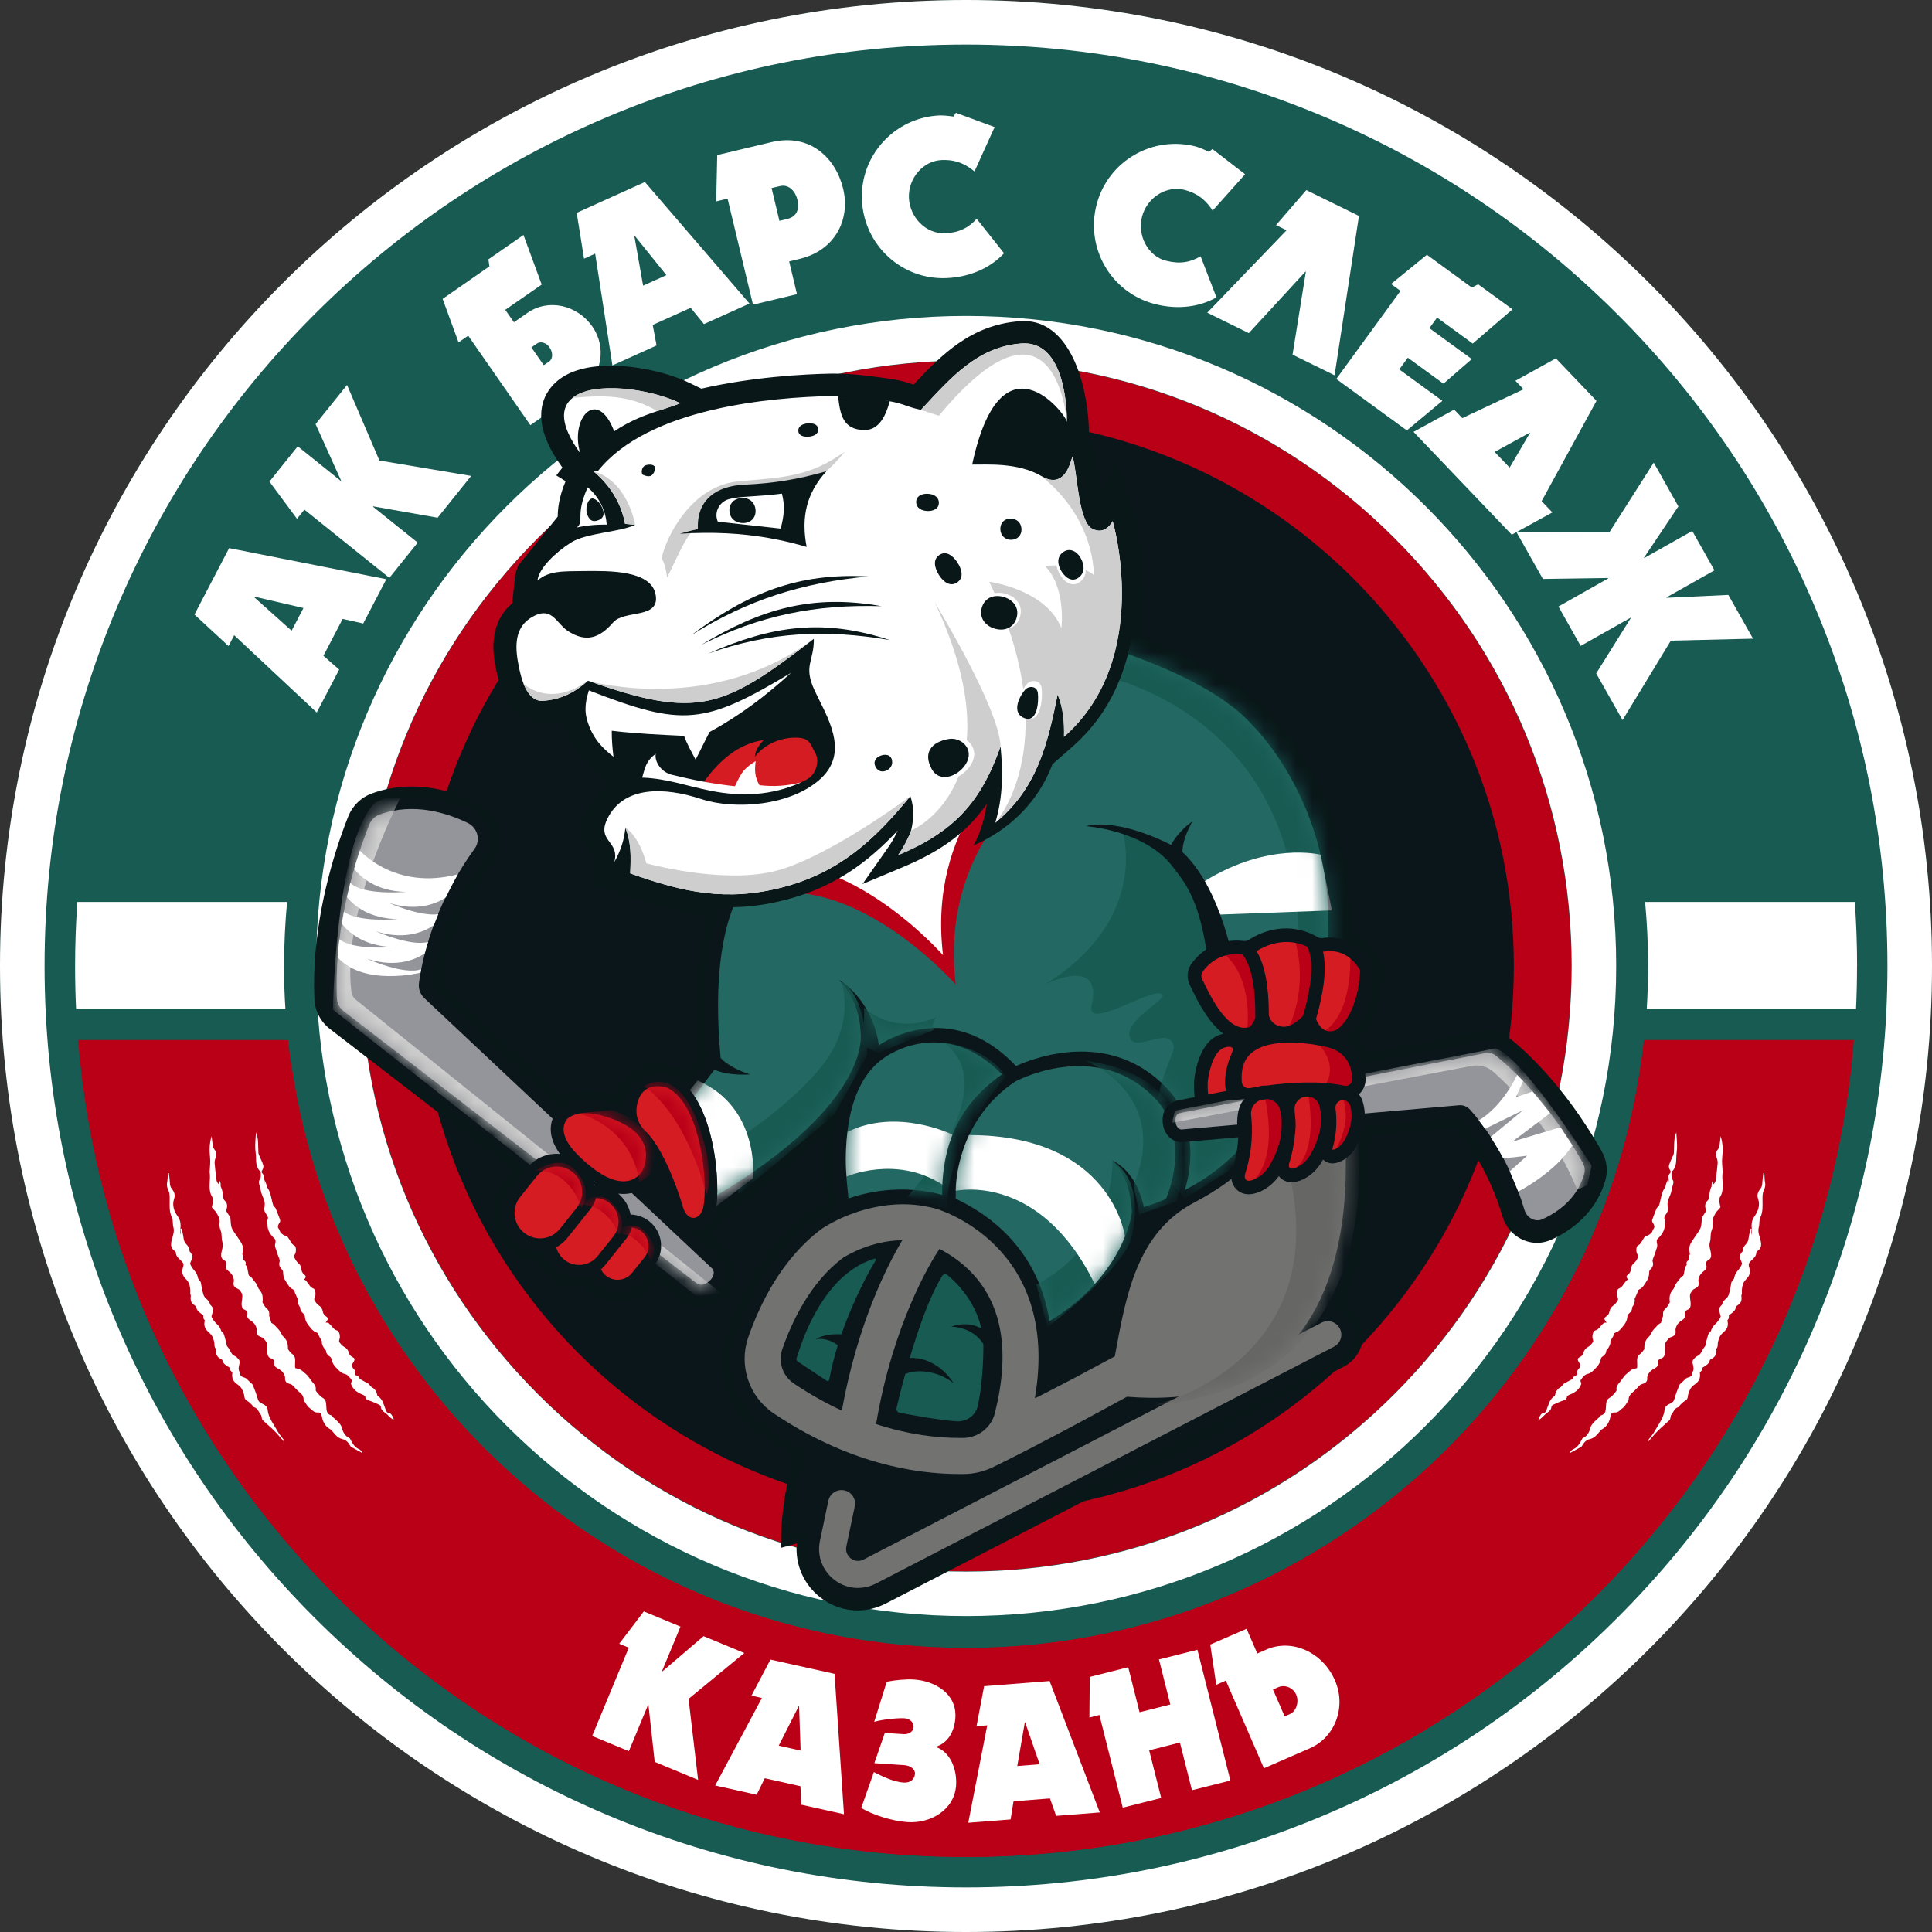 <svg width="120" height="120" viewBox="0 0 120 120" fill="none" xmlns="http://www.w3.org/2000/svg">
<rect x="0" y="0" width="120" height="120" fill="#333333" stroke="none"/>
<path d="M60 120C93.137 120 120 93.137 120 60C120 26.863 93.137 0 60 0C26.863 0 0 26.863 0 60C0 93.137 26.863 120 60 120Z" fill="#175B53"/>
<path d="M101.924 66.105C98.954 86.58 81.291 102.357 60.01 102.357C38.729 102.357 21.062 86.58 18.096 66.105H5.008C6.368 78.577 11.88 90.13 20.88 99.13C31.331 109.581 45.229 115.338 60.01 115.338C74.79 115.338 88.685 109.581 99.14 99.13C108.139 90.13 113.652 78.577 115.012 66.105H101.928H101.924Z" fill="#BA0017"/>
<path d="M102.107 64.599C99.81 85.801 81.803 102.361 60 102.361C38.197 102.361 20.19 85.801 17.892 64.599H4.852C5.919 77.647 11.51 89.771 20.87 99.13C31.32 109.581 45.215 115.338 60 115.338C74.784 115.338 88.679 109.581 99.13 99.13C108.489 89.771 114.084 77.647 115.148 64.599H102.107Z" fill="#BA0017"/>
<path d="M42.266 101.032L41.115 103.808L41.139 103.816L43.701 101.625L46.228 102.673L42.768 105.52L43.361 110.554L40.664 109.434L40.277 105.899L40.253 105.892L39.059 108.77L36.781 107.825L39.055 102.341L38.462 102.096L39.988 100.087L42.266 101.032Z" fill="white"/>
<path d="M51.836 103.97L52.421 112.685L49.764 112.092L49.717 110.945L47.502 110.451L46.996 111.475L44.422 110.901L47.324 105.465L46.676 105.318L47.854 103.08L51.836 103.966V103.97ZM49.61 105.975L48.368 108.426L49.728 108.731L49.633 105.983H49.61V105.975Z" fill="white"/>
<path d="M54.959 107.635L56.126 107.711C56.47 107.734 56.731 107.529 56.746 107.284C56.762 107.027 56.572 106.754 56.177 106.726C55.845 106.702 54.876 106.777 54.299 106.947L55.078 104.456C55.592 104.354 56.26 104.286 56.766 104.318C58.032 104.401 59.439 105.172 59.34 106.694C59.285 107.517 58.905 108.256 58.111 108.501C59.04 108.81 59.451 109.921 59.384 110.894C59.285 112.392 57.834 113.274 56.359 113.175C55.414 113.112 54.204 112.724 53.492 112.297L54.279 110.067C54.746 110.308 55.485 110.676 56.114 110.72C56.592 110.751 56.81 110.471 56.83 110.174C56.849 109.889 56.541 109.66 56.161 109.636L54.307 109.514L54.959 107.631V107.635Z" fill="white"/>
<path d="M65.194 104.417L68.31 112.574L65.597 112.788L65.214 111.704L62.952 111.882L62.77 113.009L60.141 113.215L61.319 107.165L60.655 107.216L61.125 104.733L65.19 104.413L65.194 104.417ZM63.652 106.987L63.185 109.691L64.573 109.581L63.676 106.983H63.652V106.987Z" fill="white"/>
<path d="M70.076 103.555L70.78 106.35L72.69 105.868L71.986 103.072L74.374 102.471L76.422 110.593L74.034 111.194L73.287 108.232L71.377 108.715L72.124 111.676L69.736 112.277L68.285 106.52L67.664 106.678L67.688 104.156L70.076 103.555Z" fill="white"/>
<path d="M77.426 101.162L78.094 102.701L78.659 102.455C80.253 101.763 82.155 102.618 82.918 104.377C83.63 106.014 82.934 107.904 81.352 108.592L78.505 109.83L76.141 104.385L75.544 104.646L75.172 102.147L77.43 101.166L77.426 101.162ZM79.79 106.607L80.118 106.465C80.526 106.287 80.696 105.69 80.51 105.263C80.32 104.824 79.81 104.614 79.395 104.796L79.067 104.939L79.794 106.611L79.79 106.607Z" fill="white"/>
<path d="M14.233 34.045L23.996 35.975L22.561 38.727L21.283 38.442L20.089 40.732L21.066 41.59L19.674 44.255L14.546 39.455L14.194 40.127L12.078 38.169L14.229 34.049L14.233 34.045ZM15.779 37.086L18.112 39.174L18.848 37.766L15.795 37.058L15.783 37.082L15.779 37.086Z" fill="white"/>
<path d="M18.494 27.723L21.167 29.87L21.183 29.846L19.601 26.343L21.555 23.911L23.567 28.604L29.265 29.561L27.181 32.155L23.188 31.451L23.172 31.475L25.944 33.701L24.184 35.892L18.905 31.653L18.447 32.222L16.734 29.913L18.494 27.723Z" fill="white"/>
<path d="M29.082 20.85L28.481 21.265L27.492 18.565L30.398 16.544L30.335 16.109L32.514 14.595L33.645 17.675L31.383 19.245L31.921 20.016L32.763 19.431C34.056 18.533 35.851 18.929 36.796 20.289C37.686 21.57 37.393 23.314 36.124 24.195L32.941 26.406L29.078 20.846L29.082 20.85ZM33.775 22.685L34.119 22.444C34.349 22.282 34.349 21.89 34.135 21.578C33.934 21.289 33.582 21.174 33.34 21.345L33.004 21.578L33.775 22.685Z" fill="white"/>
<path d="M40.059 11.309L46.552 18.854L43.725 20.131L42.898 19.118L40.541 20.182L40.779 21.459L38.039 22.697L36.967 15.754L36.275 16.066L35.82 13.219L40.055 11.305L40.059 11.309ZM39.399 14.658L39.944 17.742L41.392 17.09L39.426 14.65L39.403 14.662L39.399 14.658Z" fill="white"/>
<path d="M45.196 12.337L44.484 12.507L44.548 9.632L47.909 8.83C50.325 8.252 51.918 9.834 52.369 11.72C52.832 13.646 51.859 15.556 49.672 16.078L49.016 16.236L49.502 18.272L46.77 18.924L45.192 12.341L45.196 12.337ZM48.415 13.717L48.905 13.598C49.546 13.444 49.652 12.914 49.526 12.396C49.415 11.934 49.032 11.416 48.443 11.558L47.925 11.681L48.411 13.717H48.415Z" fill="white"/>
<path d="M58.693 14.492C59.563 14.453 60.168 14.144 60.662 13.586L62.362 15.73C61.627 16.524 60.421 17.197 58.808 17.272C56.016 17.402 53.667 15.231 53.537 12.44C53.406 9.664 55.561 7.299 58.353 7.169C58.563 7.161 58.958 7.197 59.215 7.24L59.373 7.007L61.777 7.893L60.528 10.649C60.073 10.277 59.48 9.897 58.483 9.941C57.305 9.996 56.4 11.107 56.455 12.297C56.51 13.504 57.515 14.54 58.693 14.484V14.492Z" fill="white"/>
<path d="M72.421 16.192C73.263 16.414 73.931 16.299 74.572 15.916L75.556 18.47C74.615 19.008 73.263 19.288 71.701 18.877C69 18.166 67.403 15.394 68.115 12.693C68.822 10.004 71.582 8.395 74.287 9.103C74.489 9.158 74.856 9.312 75.086 9.431L75.307 9.257L77.336 10.823L75.319 13.081C74.999 12.59 74.544 12.049 73.579 11.795C72.44 11.495 71.242 12.286 70.938 13.44C70.629 14.607 71.278 15.896 72.421 16.196V16.192Z" fill="white"/>
<path d="M84.407 13.416L82.893 23.31L80.283 22.029L81.109 16.88L81.086 16.868L77.566 20.692L74.984 19.423L79.911 14.302L79.255 13.982L81.137 11.807L84.415 13.416H84.407Z" fill="white"/>
<path d="M86.99 18.07L86.401 17.64L88.627 15.825L91.418 17.861L91.81 17.659L93.945 19.213L91.474 21.341L89.259 19.727L88.781 20.384L91.414 22.302L89.655 23.832L87.441 22.218L86.911 22.946L89.588 24.899L87.381 26.734L83 23.539L86.986 18.07H86.99Z" fill="white"/>
<path d="M99.161 24.899L95.753 31.127L96.421 31.827L93.898 33.211L87.797 26.825L90.32 25.441L90.826 25.971L94.63 24.18L94.124 23.65L96.638 22.258L99.161 24.899ZM93.764 29.047L95.033 26.88L95.025 26.869L92.834 28.071L93.768 29.047H93.764Z" fill="white"/>
<path d="M106.493 35.421L103.507 37.106L103.519 37.13L107.351 36.952L108.885 39.668L103.78 39.791L100.779 44.725L99.142 41.827L101.285 38.395L101.273 38.371L98.177 40.119L96.797 37.671L99.893 35.923L99.877 35.9L95.832 35.959L94.195 33.061L99.972 33.041L102.716 28.735L104.247 31.451L102.111 34.638L102.123 34.662L105.109 32.978L106.489 35.425L106.493 35.421Z" fill="white"/>
<path d="M60 2.768C67.726 2.768 75.223 4.282 82.278 7.264C89.094 10.146 95.216 14.274 100.471 19.529C105.73 24.788 109.854 30.91 112.736 37.722C115.722 44.777 117.232 52.274 117.232 60C117.232 67.726 115.718 75.223 112.736 82.278C109.854 89.094 105.726 95.216 100.471 100.471C95.212 105.73 89.091 109.854 82.278 112.736C75.223 115.722 67.726 117.232 60 117.232C52.274 117.232 44.777 115.718 37.722 112.736C30.905 109.854 24.785 105.726 19.529 100.471C14.271 95.212 10.146 89.091 7.264 82.278C4.278 75.223 2.768 67.726 2.768 60C2.768 52.274 4.282 44.777 7.264 37.722C10.146 30.905 14.274 24.785 19.529 19.529C24.788 14.271 30.91 10.146 37.722 7.264C44.777 4.278 52.274 2.768 60 2.768ZM60 0C26.864 0 0 26.864 0 60C0 93.136 26.864 120 60 120C93.136 120 120 93.136 120 60C120 26.864 93.14 0 60 0Z" fill="white"/>
<path d="M60.002 97.596C80.766 97.596 97.598 80.764 97.598 60C97.598 39.236 80.766 22.404 60.002 22.404C39.239 22.404 22.406 39.236 22.406 60C22.406 80.764 39.239 97.596 60.002 97.596Z" fill="#BA0017"/>
<path d="M59.998 94.029C78.792 94.029 94.027 78.794 94.027 60C94.027 41.206 78.792 25.971 59.998 25.971C41.204 25.971 25.969 41.206 25.969 60C25.969 78.794 41.204 94.029 59.998 94.029Z" fill="#0B161B"/>
<path d="M60.008 22.392C70.056 22.392 79.498 26.303 86.604 33.408C93.706 40.51 97.62 49.956 97.62 60.004C97.62 70.051 93.71 79.494 86.604 86.6C79.502 93.701 70.056 97.616 60.008 97.616C49.961 97.616 40.519 93.705 33.413 86.6C26.311 79.498 22.397 70.051 22.397 60.004C22.397 49.956 26.307 40.514 33.413 33.408C40.515 26.307 49.961 22.392 60.008 22.392ZM60.008 19.624C37.711 19.624 19.633 37.703 19.633 60C19.633 82.297 37.711 100.376 60.008 100.376C82.306 100.376 100.384 82.297 100.384 60C100.384 37.703 82.306 19.624 60.008 19.624Z" fill="white"/>
<path d="M13.387 72.353C13.387 72.353 13.387 72.365 13.391 72.373C13.391 72.365 13.391 72.357 13.391 72.349H13.383L13.387 72.353Z" fill="white"/>
<path d="M13.383 72.337C13.383 72.337 13.383 72.345 13.383 72.349L13.391 72.345C13.391 72.345 13.387 72.341 13.383 72.337Z" fill="white"/>
<path d="M106.457 72.345C106.457 72.345 106.457 72.361 106.457 72.368C106.457 72.361 106.457 72.357 106.461 72.349H106.453L106.457 72.345Z" fill="white"/>
<path d="M101.968 85.971C102.142 85.931 102.332 85.868 102.312 85.595C102.304 85.469 102.387 85.314 102.474 85.212C102.561 85.105 102.696 85.034 102.822 84.963C102.949 84.891 103.004 84.805 102.988 84.658C102.972 84.524 103.02 84.421 103.162 84.381C103.332 84.334 103.392 84.215 103.411 84.049C103.439 83.824 103.368 83.594 103.455 83.373C103.475 83.345 103.494 83.318 103.518 83.294C103.589 83.207 103.633 83.108 103.767 83.061C103.937 83.001 104.119 82.922 104.072 82.653C104.052 82.531 104.119 82.369 104.194 82.254C104.269 82.139 104.4 82.056 104.515 81.973C104.633 81.89 104.681 81.795 104.653 81.653C104.625 81.522 104.665 81.416 104.799 81.36C104.961 81.297 105.009 81.175 105.013 81.004C105.013 80.791 104.934 80.581 104.981 80.364C104.989 80.348 105.001 80.332 105.009 80.317C105.072 80.222 105.104 80.119 105.234 80.059C105.396 79.984 105.57 79.889 105.499 79.624C105.467 79.502 105.519 79.336 105.582 79.217C105.645 79.095 105.768 79 105.875 78.909C105.985 78.814 106.025 78.715 105.982 78.577C105.942 78.45 105.97 78.339 106.1 78.272C106.254 78.193 106.294 78.067 106.278 77.897C106.258 77.644 106.12 77.41 106.207 77.137C106.282 76.908 106.215 76.647 106.318 76.414C106.393 76.244 106.393 76.07 106.373 75.876C106.357 75.706 106.468 75.516 106.555 75.354C106.626 75.224 106.757 75.129 106.847 75.006C106.871 74.975 106.84 74.907 106.832 74.856C106.816 74.733 106.772 74.607 106.784 74.488C106.796 74.385 106.875 74.294 106.915 74.195C107.101 73.733 106.915 73.246 107.002 72.776C107.002 72.764 106.994 72.752 106.994 72.74C106.982 72.46 106.938 72.171 106.97 71.894C107.021 71.443 107.014 71.001 106.871 70.57C106.851 70.736 106.84 70.902 106.812 71.064C106.792 71.175 106.776 71.309 106.705 71.388C106.531 71.586 106.571 71.776 106.65 71.985C106.681 72.072 106.693 72.171 106.685 72.266C106.666 72.523 106.63 72.78 106.602 73.037C106.583 73.235 106.583 73.44 106.409 73.571C106.409 73.492 106.389 73.409 106.393 73.334C106.302 73.44 106.31 73.567 106.31 73.693C106.199 73.903 106.175 74.124 106.171 74.354C106.148 74.437 106.116 74.52 106.065 74.567C105.871 74.745 105.895 74.939 105.954 75.156C105.958 75.176 105.966 75.2 105.966 75.224C105.879 75.35 105.804 75.481 105.721 75.611C105.701 75.643 105.705 75.69 105.701 75.734C105.677 75.916 105.689 76.109 105.622 76.275C105.543 76.469 105.396 76.631 105.282 76.813C105.163 77.003 105.005 77.185 104.949 77.391C104.91 77.545 104.93 77.723 104.965 77.893C104.898 78.003 104.898 78.126 104.914 78.264C104.894 78.272 104.874 78.284 104.851 78.292C104.803 78.312 104.752 78.391 104.752 78.438C104.752 78.478 104.76 78.517 104.772 78.557C104.74 78.597 104.708 78.64 104.681 78.68C104.657 78.711 104.657 78.759 104.649 78.798C104.617 78.941 104.602 79.099 104.554 79.233C104.372 79.324 104.293 79.498 104.174 79.632C104.076 79.743 104.02 79.893 103.957 80.036C103.87 80.142 103.787 80.249 103.743 80.372C103.688 80.526 103.692 80.716 103.716 80.89C103.716 80.89 103.716 80.894 103.712 80.898C103.633 81.028 103.562 81.183 103.447 81.277C103.285 81.412 103.285 81.566 103.301 81.724C103.285 81.752 103.281 81.787 103.269 81.815C103.229 81.934 103.202 82.056 103.162 82.171C102.98 82.246 102.885 82.408 102.755 82.531C102.628 82.65 102.553 82.827 102.458 82.982C102.36 83.076 102.269 83.175 102.213 83.294C102.142 83.44 102.126 83.622 102.134 83.796C102.055 83.907 101.976 84.025 101.873 84.097C101.656 84.247 101.683 84.449 101.687 84.654C101.687 84.761 101.699 84.872 101.679 84.971C101.644 84.986 101.6 85.002 101.549 85.006C101.304 85.038 101.181 85.22 101.019 85.342C100.849 85.473 100.75 85.694 100.604 85.856C100.477 85.995 100.375 86.125 100.41 86.327C100.418 86.374 100.359 86.445 100.319 86.493C100.212 86.608 100.118 86.742 99.987 86.813C99.754 86.94 99.766 87.145 99.75 87.351C99.734 87.584 99.746 87.829 99.441 87.912C99.394 87.924 99.362 87.995 99.319 88.039C99.2 88.154 99.07 88.256 98.963 88.379C98.892 88.458 98.817 88.557 98.793 88.656C98.718 88.948 98.595 89.194 98.306 89.328C98.275 89.344 98.259 89.391 98.243 89.427C98.113 89.668 97.978 89.905 97.702 90.02C97.626 90.052 97.571 90.139 97.508 90.202C97.52 90.214 97.531 90.226 97.543 90.234C97.769 90.111 97.99 89.988 98.212 89.866C98.239 89.85 98.259 89.814 98.275 89.783C98.386 89.593 98.52 89.439 98.749 89.387C99.034 89.32 99.208 89.103 99.382 88.885C99.406 88.853 99.433 88.814 99.465 88.798C99.801 88.62 99.967 88.332 100.031 87.964C100.054 87.822 100.121 87.715 100.292 87.731C100.521 87.754 100.639 87.556 100.794 87.45C100.928 87.355 101.007 87.181 101.106 87.043C101.13 87.011 101.157 86.967 101.157 86.932C101.157 86.714 101.284 86.58 101.438 86.453C101.537 86.374 101.624 86.271 101.715 86.18C101.794 86.097 101.845 86.007 101.984 85.975L101.968 85.971Z" fill="white"/>
<path d="M97.306 86.789C97.33 86.73 97.389 86.671 97.449 86.647C97.745 86.532 98.01 86.382 98.16 86.085C98.204 85.999 98.251 85.919 98.176 85.821C98.156 85.793 98.172 85.71 98.2 85.678C98.323 85.536 98.398 85.382 98.635 85.33C98.844 85.283 99.03 85.061 99.196 84.887C99.299 84.777 99.378 84.623 99.414 84.476C99.438 84.385 99.442 84.318 99.528 84.263C99.667 84.172 99.774 84.053 99.77 83.879C99.861 83.788 99.936 83.681 99.987 83.551C100.015 83.476 100.046 83.409 100.011 83.337C100.023 83.314 100.035 83.294 100.046 83.27C100.114 83.12 100.236 82.993 100.252 82.819C100.292 82.796 100.331 82.772 100.387 82.752C100.592 82.685 100.754 82.444 100.901 82.254C100.995 82.135 101.055 81.973 101.075 81.823C101.086 81.728 101.086 81.665 101.166 81.598C101.288 81.495 101.383 81.376 101.371 81.21C101.434 81.123 101.486 81.024 101.517 80.91C101.537 80.834 101.561 80.763 101.521 80.696C101.545 80.649 101.565 80.605 101.585 80.558C101.632 80.415 101.727 80.289 101.739 80.135C101.767 80.115 101.798 80.095 101.834 80.079C102.031 79.992 102.17 79.739 102.296 79.537C102.379 79.411 102.423 79.245 102.431 79.091C102.435 78.996 102.427 78.933 102.502 78.857C102.632 78.727 102.719 78.573 102.652 78.371C102.636 78.32 102.644 78.252 102.664 78.197C102.712 78.055 102.783 77.924 102.818 77.778C102.862 77.596 102.98 77.43 102.917 77.224C102.893 77.145 102.893 77.007 102.945 76.959C103.206 76.71 103.411 76.438 103.404 76.054C103.404 75.967 103.451 75.856 103.415 75.793C103.328 75.631 103.396 75.532 103.483 75.409C103.55 75.314 103.625 75.176 103.605 75.077C103.562 74.868 103.554 74.678 103.633 74.48C103.68 74.354 103.744 74.235 103.783 74.105C103.835 73.927 103.858 73.745 103.914 73.571C103.949 73.452 103.961 73.357 103.874 73.254C103.807 73.175 103.791 72.819 103.854 72.76C104.119 72.507 104.111 72.163 104.119 71.847C104.123 71.673 104.155 71.511 104.163 71.341C104.179 71.004 104.135 70.668 104.119 70.332C104.052 70.51 104.009 70.68 103.997 70.854C103.977 71.099 103.985 71.349 103.969 71.598C103.969 71.665 103.929 71.732 103.906 71.795C103.827 71.985 103.728 72.171 103.668 72.369C103.641 72.452 103.665 72.578 103.712 72.649C103.791 72.764 103.779 72.831 103.684 72.926C103.641 72.97 103.613 73.073 103.629 73.136C103.668 73.282 103.645 73.401 103.589 73.511C103.589 73.428 103.593 73.345 103.597 73.266C103.518 73.424 103.463 73.579 103.431 73.741C103.344 73.852 103.281 73.99 103.237 74.124C103.162 74.358 103.127 74.607 103.056 74.84C103.028 74.923 102.925 74.982 102.89 75.065C102.799 75.275 102.727 75.496 102.64 75.71C102.597 75.813 102.605 75.88 102.672 75.971C102.735 76.058 102.759 76.145 102.755 76.232C102.692 76.335 102.64 76.438 102.601 76.54C102.49 76.663 102.379 76.746 102.217 76.774C102.178 76.781 102.142 76.845 102.111 76.884C101.988 77.046 101.944 77.26 101.731 77.363C101.608 77.422 101.616 77.778 101.695 77.897C101.731 77.952 101.767 78.043 101.743 78.09C101.68 78.217 101.608 78.355 101.502 78.442C101.363 78.553 101.308 78.687 101.296 78.842C101.284 78.992 101.217 79.095 101.106 79.178C101.015 79.245 101.003 79.32 101.075 79.411C101.094 79.439 101.118 79.462 101.142 79.486C101.126 79.486 101.106 79.494 101.09 79.494C101.051 79.494 101.007 79.557 100.972 79.597C100.833 79.747 100.77 79.953 100.545 80.036C100.418 80.083 100.39 80.439 100.458 80.562C100.489 80.621 100.517 80.716 100.489 80.759C100.414 80.882 100.327 81.008 100.213 81.084C100.066 81.178 99.995 81.309 99.967 81.463C99.94 81.613 99.865 81.708 99.746 81.779C99.651 81.839 99.631 81.914 99.691 82.009C99.718 82.052 99.75 82.1 99.785 82.139C99.785 82.139 99.785 82.143 99.79 82.147C99.75 82.155 99.706 82.159 99.659 82.159C99.619 82.159 99.572 82.214 99.532 82.25C99.382 82.385 99.295 82.586 99.066 82.645C98.935 82.681 98.872 83.029 98.927 83.163C98.951 83.223 98.971 83.322 98.939 83.365C98.852 83.48 98.754 83.598 98.635 83.662C98.481 83.745 98.394 83.863 98.354 84.014C98.315 84.16 98.228 84.247 98.101 84.306C97.998 84.354 97.975 84.429 98.022 84.528C98.046 84.575 98.069 84.623 98.101 84.666C98.129 84.706 98.148 84.741 98.16 84.781C98.141 84.84 98.125 84.903 98.109 84.963C98.101 84.974 98.089 84.986 98.077 84.994C97.986 85.077 97.927 85.18 97.971 85.326C97.975 85.346 97.971 85.378 97.959 85.405C97.955 85.405 97.947 85.413 97.943 85.413C97.777 85.441 97.713 85.54 97.67 85.651C97.496 85.749 97.314 85.84 97.14 85.939C97.112 85.955 97.097 85.991 97.073 86.014C97.022 86.07 96.974 86.137 96.911 86.172C96.749 86.256 96.658 86.386 96.61 86.556C96.594 86.611 96.587 86.691 96.543 86.718C96.235 86.916 96.187 87.256 96.065 87.552C96.037 87.62 95.99 87.734 95.946 87.738C95.681 87.758 95.653 87.976 95.562 88.142C95.574 88.157 95.582 88.169 95.594 88.185C95.653 88.142 95.713 88.102 95.768 88.055C95.827 87.999 95.887 87.94 95.942 87.881C96.096 87.719 96.353 87.644 96.365 87.363C96.365 87.323 96.417 87.276 96.456 87.256C96.674 87.157 96.891 87.054 97.117 86.983C97.235 86.944 97.29 86.888 97.334 86.778L97.306 86.789Z" fill="white"/>
<path d="M109.588 72.867C109.568 72.867 109.548 72.867 109.524 72.867C109.501 73.065 109.469 73.258 109.461 73.456C109.457 73.61 109.433 73.729 109.327 73.859C109.192 74.022 109.113 74.223 109.196 74.457C109.339 74.86 109.196 75.239 108.975 75.548C108.781 75.817 108.781 76.074 108.809 76.362C108.817 76.473 108.813 76.596 108.777 76.702C108.777 76.667 108.777 76.631 108.777 76.6C108.777 76.505 108.785 76.414 108.789 76.319C108.769 76.319 108.749 76.315 108.73 76.311C108.69 76.505 108.635 76.695 108.611 76.892C108.591 77.043 108.56 77.161 108.441 77.28C108.322 77.398 108.235 77.549 108.239 77.723C108.172 77.786 108.121 77.873 108.077 77.956C108.049 78.007 108.049 78.094 108.073 78.154C108.117 78.268 108.184 78.379 108.204 78.498C108.14 78.652 108.046 78.798 107.931 78.925C107.792 79.083 107.733 79.245 107.705 79.415C107.694 79.431 107.682 79.451 107.67 79.466C107.622 79.534 107.551 79.597 107.535 79.672C107.508 79.822 107.48 79.969 107.456 80.119C107.437 80.178 107.421 80.241 107.405 80.305C107.369 80.455 107.326 80.57 107.195 80.672C107.081 80.767 106.99 80.886 106.958 81.032C106.895 81.088 106.843 81.163 106.8 81.23C106.768 81.281 106.76 81.364 106.776 81.424C106.808 81.546 106.863 81.661 106.875 81.784C106.796 81.965 106.669 82.124 106.523 82.258C106.385 82.388 106.31 82.527 106.266 82.677C106.262 82.685 106.258 82.689 106.25 82.697C106.199 82.76 106.12 82.816 106.1 82.891C106.029 83.128 105.962 83.369 105.914 83.61C105.859 83.677 105.804 83.745 105.76 83.824C105.673 83.986 105.614 84.144 105.424 84.227C105.325 84.271 105.242 84.365 105.171 84.453C105.135 84.5 105.119 84.583 105.127 84.646C105.159 84.848 105.258 85.046 105.112 85.239C105.1 85.251 105.1 85.275 105.1 85.291C105.108 85.461 104.997 85.516 104.858 85.556C104.811 85.572 104.76 85.587 104.72 85.619C104.633 85.694 104.558 85.777 104.475 85.856C104.416 85.916 104.333 85.963 104.305 86.034C104.194 86.315 104.08 86.596 104.004 86.884C103.965 87.038 103.886 87.11 103.751 87.173C103.585 87.256 103.411 87.331 103.388 87.572C103.372 87.758 103.305 87.944 103.225 88.114C103.119 88.335 102.98 88.541 102.854 88.755C102.798 88.846 102.755 88.944 102.692 89.031C102.585 89.182 102.466 89.328 102.352 89.474C102.367 89.486 102.387 89.498 102.403 89.51C102.431 89.478 102.454 89.443 102.486 89.411C102.656 89.221 102.818 89.019 103.004 88.842C103.229 88.62 103.471 88.422 103.7 88.205C103.739 88.165 103.743 88.086 103.763 88.027C103.775 87.984 103.771 87.924 103.795 87.893C103.941 87.731 103.981 87.474 104.238 87.402C104.289 87.386 104.321 87.303 104.364 87.26C104.443 87.185 104.518 87.102 104.609 87.043C104.72 86.971 104.815 86.92 104.831 86.754C104.851 86.572 104.922 86.382 105.017 86.228C105.092 86.101 105.234 86.014 105.353 85.919C105.531 85.781 105.606 85.587 105.59 85.386C105.586 85.334 105.582 85.291 105.582 85.251C105.622 85.204 105.665 85.16 105.705 85.113C105.736 85.073 105.74 85.006 105.748 84.947C105.76 84.939 105.776 84.927 105.792 84.919C105.962 84.808 106.151 84.721 106.199 84.492C106.207 84.46 106.25 84.429 106.286 84.413C106.468 84.318 106.575 84.219 106.598 83.97C106.606 83.907 106.602 83.844 106.598 83.78C106.654 83.725 106.689 83.662 106.689 83.555C106.689 83.373 106.745 83.179 106.824 83.013C106.887 82.883 107.017 82.78 107.128 82.673C107.29 82.519 107.346 82.317 107.31 82.12C107.302 82.08 107.298 82.044 107.29 82.013C107.314 81.981 107.338 81.95 107.357 81.922C107.389 81.874 107.377 81.799 107.385 81.736C107.385 81.728 107.385 81.716 107.385 81.704C107.405 81.685 107.429 81.665 107.46 81.641C107.618 81.515 107.796 81.412 107.824 81.178C107.824 81.147 107.872 81.111 107.903 81.091C108.077 80.981 108.172 80.87 108.172 80.621C108.172 80.566 108.168 80.51 108.16 80.455C108.184 80.407 108.2 80.352 108.192 80.281C108.176 80.099 108.212 79.901 108.271 79.727C108.322 79.589 108.441 79.474 108.54 79.36C108.686 79.19 108.722 78.984 108.666 78.79C108.591 78.533 108.579 78.486 108.773 78.296C108.915 78.154 109.085 78.035 109.089 77.798C109.089 77.766 109.129 77.727 109.161 77.703C109.323 77.576 109.406 77.458 109.382 77.209C109.35 76.876 109.141 76.572 109.244 76.216C109.299 76.026 109.252 75.797 109.335 75.627C109.509 75.263 109.473 74.895 109.473 74.52C109.473 74.334 109.465 74.128 109.54 73.97C109.631 73.784 109.671 73.618 109.627 73.421C109.607 73.329 109.607 73.235 109.599 73.14C109.592 73.049 109.588 72.954 109.584 72.859L109.588 72.867Z" fill="white"/>
<path d="M18.049 85.971C17.875 85.931 17.686 85.868 17.705 85.595C17.713 85.469 17.63 85.314 17.543 85.212C17.456 85.105 17.322 85.034 17.195 84.963C17.069 84.891 17.013 84.805 17.029 84.658C17.045 84.524 16.997 84.421 16.855 84.381C16.685 84.334 16.626 84.215 16.606 84.049C16.578 83.824 16.649 83.594 16.562 83.373C16.543 83.345 16.523 83.318 16.499 83.294C16.428 83.207 16.384 83.108 16.25 83.061C16.08 83.001 15.898 82.922 15.946 82.653C15.965 82.531 15.898 82.369 15.823 82.254C15.748 82.139 15.617 82.056 15.503 81.973C15.384 81.89 15.337 81.795 15.364 81.653C15.392 81.522 15.352 81.416 15.218 81.36C15.056 81.297 15.008 81.175 15.005 81.004C15.005 80.791 15.084 80.581 15.036 80.364C15.028 80.348 15.016 80.332 15.008 80.317C14.945 80.222 14.914 80.119 14.783 80.059C14.621 79.984 14.447 79.889 14.518 79.624C14.55 79.502 14.498 79.336 14.435 79.217C14.372 79.095 14.249 79 14.143 78.909C14.032 78.814 13.992 78.715 14.036 78.577C14.075 78.45 14.048 78.339 13.917 78.272C13.763 78.193 13.723 78.067 13.739 77.897C13.759 77.644 13.897 77.41 13.81 77.137C13.735 76.908 13.803 76.647 13.7 76.414C13.625 76.244 13.625 76.07 13.644 75.876C13.66 75.706 13.549 75.516 13.462 75.354C13.391 75.224 13.261 75.129 13.17 75.006C13.146 74.975 13.178 74.907 13.186 74.856C13.201 74.733 13.245 74.607 13.233 74.488C13.221 74.385 13.142 74.294 13.103 74.195C12.917 73.733 13.103 73.246 13.016 72.776C13.016 72.764 13.024 72.752 13.024 72.74C13.035 72.46 13.079 72.171 13.047 71.894C12.996 71.443 13.004 71.001 13.146 70.57C13.166 70.736 13.178 70.902 13.205 71.064C13.225 71.175 13.241 71.309 13.312 71.388C13.486 71.586 13.447 71.776 13.367 71.985C13.336 72.072 13.324 72.171 13.332 72.266C13.352 72.523 13.387 72.78 13.415 73.037C13.435 73.235 13.435 73.44 13.609 73.571C13.609 73.492 13.629 73.409 13.625 73.334C13.716 73.44 13.708 73.567 13.708 73.693C13.818 73.903 13.842 74.124 13.846 74.354C13.87 74.437 13.901 74.52 13.953 74.567C14.146 74.745 14.123 74.939 14.063 75.156C14.059 75.176 14.052 75.2 14.052 75.224C14.139 75.35 14.214 75.481 14.297 75.611C14.316 75.643 14.313 75.69 14.316 75.734C14.34 75.916 14.328 76.109 14.396 76.275C14.475 76.469 14.621 76.631 14.736 76.813C14.854 77.003 15.012 77.185 15.068 77.391C15.107 77.545 15.088 77.723 15.052 77.893C15.119 78.003 15.119 78.126 15.103 78.264C15.123 78.272 15.143 78.284 15.167 78.292C15.214 78.312 15.265 78.391 15.265 78.438C15.265 78.478 15.258 78.517 15.246 78.557C15.277 78.597 15.309 78.64 15.337 78.68C15.36 78.711 15.36 78.759 15.368 78.798C15.4 78.941 15.416 79.099 15.463 79.233C15.645 79.324 15.724 79.498 15.843 79.632C15.942 79.743 15.997 79.893 16.06 80.036C16.147 80.142 16.23 80.249 16.274 80.372C16.329 80.526 16.325 80.716 16.302 80.89C16.302 80.89 16.302 80.894 16.305 80.898C16.384 81.028 16.456 81.183 16.57 81.277C16.733 81.412 16.733 81.566 16.717 81.724C16.733 81.752 16.736 81.787 16.748 81.815C16.788 81.934 16.816 82.056 16.855 82.171C17.037 82.246 17.132 82.408 17.262 82.531C17.389 82.65 17.464 82.827 17.559 82.982C17.658 83.076 17.749 83.175 17.804 83.294C17.875 83.44 17.891 83.622 17.883 83.796C17.962 83.907 18.041 84.025 18.144 84.097C18.362 84.247 18.334 84.449 18.33 84.654C18.33 84.761 18.318 84.872 18.338 84.971C18.373 84.986 18.417 85.002 18.468 85.006C18.713 85.038 18.836 85.22 18.998 85.342C19.168 85.473 19.267 85.694 19.413 85.856C19.54 85.995 19.643 86.125 19.607 86.327C19.599 86.374 19.659 86.445 19.698 86.493C19.805 86.608 19.9 86.742 20.03 86.813C20.264 86.94 20.252 87.145 20.267 87.351C20.283 87.584 20.271 87.829 20.576 87.912C20.623 87.924 20.655 87.995 20.698 88.039C20.817 88.154 20.948 88.256 21.054 88.379C21.126 88.458 21.201 88.557 21.224 88.656C21.299 88.948 21.422 89.194 21.711 89.328C21.742 89.344 21.758 89.391 21.774 89.427C21.904 89.668 22.039 89.905 22.316 90.02C22.391 90.052 22.446 90.139 22.509 90.202C22.498 90.214 22.486 90.226 22.474 90.234C22.248 90.111 22.027 89.988 21.806 89.866C21.778 89.85 21.758 89.814 21.742 89.783C21.632 89.593 21.497 89.439 21.268 89.387C20.983 89.32 20.809 89.103 20.635 88.885C20.611 88.853 20.584 88.814 20.552 88.798C20.216 88.62 20.05 88.332 19.987 87.964C19.963 87.822 19.896 87.715 19.726 87.731C19.496 87.754 19.378 87.556 19.224 87.45C19.089 87.355 19.01 87.181 18.911 87.043C18.887 87.011 18.86 86.967 18.86 86.932C18.86 86.714 18.733 86.58 18.579 86.453C18.48 86.374 18.393 86.271 18.302 86.18C18.223 86.097 18.172 86.007 18.033 85.975L18.049 85.971Z" fill="white"/>
<path d="M22.711 86.789C22.688 86.73 22.628 86.671 22.569 86.647C22.273 86.532 22.008 86.382 21.857 86.085C21.814 85.999 21.766 85.919 21.841 85.821C21.861 85.793 21.846 85.71 21.818 85.678C21.695 85.536 21.62 85.382 21.383 85.33C21.173 85.283 20.987 85.061 20.821 84.887C20.719 84.777 20.64 84.623 20.604 84.476C20.58 84.385 20.576 84.318 20.489 84.263C20.351 84.172 20.244 84.053 20.248 83.879C20.157 83.788 20.082 83.681 20.03 83.551C20.003 83.476 19.971 83.409 20.007 83.337C19.995 83.314 19.983 83.294 19.971 83.27C19.904 83.12 19.781 82.993 19.766 82.819C19.726 82.796 19.686 82.772 19.631 82.752C19.426 82.685 19.263 82.444 19.117 82.254C19.022 82.135 18.963 81.973 18.943 81.823C18.931 81.728 18.931 81.665 18.852 81.598C18.73 81.495 18.635 81.376 18.647 81.21C18.583 81.123 18.532 81.024 18.5 80.91C18.48 80.834 18.457 80.763 18.496 80.696C18.473 80.649 18.453 80.605 18.433 80.558C18.386 80.415 18.291 80.289 18.279 80.135C18.251 80.115 18.22 80.095 18.184 80.079C17.986 79.992 17.848 79.739 17.721 79.537C17.638 79.411 17.595 79.245 17.587 79.091C17.583 78.996 17.591 78.933 17.516 78.857C17.385 78.727 17.298 78.573 17.365 78.371C17.381 78.32 17.373 78.252 17.354 78.197C17.306 78.055 17.235 77.924 17.199 77.778C17.156 77.596 17.037 77.43 17.101 77.224C17.124 77.145 17.124 77.007 17.073 76.959C16.812 76.71 16.606 76.438 16.614 76.054C16.614 75.967 16.567 75.856 16.602 75.793C16.689 75.631 16.622 75.532 16.535 75.409C16.468 75.314 16.393 75.176 16.413 75.077C16.456 74.868 16.464 74.678 16.385 74.48C16.337 74.354 16.274 74.235 16.235 74.105C16.183 73.927 16.159 73.745 16.104 73.571C16.069 73.452 16.057 73.357 16.144 73.254C16.211 73.175 16.227 72.819 16.163 72.76C15.899 72.507 15.906 72.163 15.899 71.847C15.895 71.673 15.863 71.511 15.855 71.341C15.839 71.004 15.883 70.668 15.899 70.332C15.966 70.51 16.009 70.68 16.021 70.854C16.041 71.099 16.033 71.349 16.049 71.598C16.049 71.665 16.088 71.732 16.112 71.795C16.191 71.985 16.29 72.171 16.349 72.369C16.377 72.452 16.353 72.578 16.306 72.649C16.227 72.764 16.238 72.831 16.333 72.926C16.377 72.97 16.405 73.073 16.389 73.136C16.349 73.282 16.373 73.401 16.428 73.511C16.428 73.428 16.424 73.345 16.42 73.266C16.5 73.424 16.555 73.579 16.587 73.741C16.674 73.852 16.737 73.99 16.78 74.124C16.855 74.358 16.891 74.607 16.962 74.84C16.99 74.923 17.093 74.982 17.128 75.065C17.219 75.275 17.29 75.496 17.377 75.71C17.421 75.813 17.413 75.88 17.346 75.971C17.282 76.058 17.259 76.145 17.263 76.232C17.326 76.335 17.377 76.438 17.417 76.54C17.528 76.663 17.638 76.746 17.8 76.774C17.84 76.781 17.875 76.845 17.907 76.884C18.03 77.046 18.073 77.26 18.287 77.363C18.409 77.422 18.401 77.778 18.322 77.897C18.287 77.952 18.251 78.043 18.275 78.09C18.338 78.217 18.409 78.355 18.516 78.442C18.654 78.553 18.71 78.687 18.722 78.842C18.734 78.992 18.801 79.095 18.912 79.178C19.003 79.245 19.014 79.32 18.943 79.411C18.923 79.439 18.9 79.462 18.876 79.486C18.892 79.486 18.912 79.494 18.927 79.494C18.967 79.494 19.01 79.557 19.046 79.597C19.184 79.747 19.248 79.953 19.473 80.036C19.599 80.083 19.627 80.439 19.56 80.562C19.528 80.621 19.501 80.716 19.528 80.759C19.604 80.882 19.691 81.008 19.805 81.084C19.951 81.178 20.023 81.309 20.05 81.463C20.078 81.613 20.153 81.708 20.272 81.779C20.367 81.839 20.386 81.914 20.327 82.009C20.299 82.052 20.268 82.1 20.232 82.139C20.232 82.139 20.232 82.143 20.228 82.147C20.268 82.155 20.311 82.159 20.359 82.159C20.398 82.159 20.446 82.214 20.485 82.25C20.636 82.385 20.723 82.586 20.952 82.645C21.082 82.681 21.146 83.029 21.09 83.163C21.067 83.223 21.047 83.322 21.078 83.365C21.165 83.48 21.264 83.598 21.383 83.662C21.537 83.745 21.624 83.863 21.664 84.014C21.703 84.16 21.79 84.247 21.917 84.306C22.02 84.354 22.043 84.429 21.996 84.528C21.972 84.575 21.948 84.623 21.917 84.666C21.889 84.706 21.869 84.741 21.857 84.781C21.877 84.84 21.893 84.903 21.909 84.963C21.917 84.974 21.928 84.986 21.94 84.994C22.031 85.077 22.091 85.18 22.047 85.326C22.043 85.346 22.047 85.378 22.059 85.405C22.063 85.405 22.071 85.413 22.075 85.413C22.241 85.441 22.304 85.54 22.348 85.651C22.522 85.749 22.703 85.84 22.878 85.939C22.905 85.955 22.921 85.991 22.945 86.014C22.996 86.07 23.044 86.137 23.107 86.172C23.269 86.256 23.36 86.386 23.407 86.556C23.423 86.611 23.431 86.691 23.475 86.718C23.783 86.916 23.831 87.256 23.953 87.552C23.981 87.62 24.028 87.734 24.072 87.738C24.337 87.758 24.364 87.976 24.455 88.142C24.443 88.157 24.435 88.169 24.424 88.185C24.364 88.142 24.305 88.102 24.25 88.055C24.19 87.999 24.131 87.94 24.076 87.881C23.921 87.719 23.664 87.644 23.652 87.363C23.652 87.323 23.601 87.276 23.562 87.256C23.344 87.157 23.127 87.054 22.901 86.983C22.783 86.944 22.727 86.888 22.684 86.778L22.711 86.789Z" fill="white"/>
<path d="M10.424 72.867C10.444 72.867 10.464 72.867 10.488 72.867C10.511 73.065 10.543 73.258 10.551 73.456C10.555 73.61 10.579 73.729 10.685 73.859C10.82 74.022 10.899 74.223 10.816 74.457C10.674 74.86 10.816 75.239 11.037 75.548C11.231 75.817 11.231 76.074 11.203 76.362C11.195 76.473 11.199 76.596 11.235 76.702C11.235 76.667 11.235 76.631 11.235 76.6C11.235 76.505 11.227 76.414 11.223 76.319C11.243 76.319 11.263 76.315 11.283 76.311C11.322 76.505 11.377 76.695 11.401 76.892C11.421 77.043 11.453 77.161 11.571 77.28C11.69 77.398 11.777 77.549 11.773 77.723C11.84 77.786 11.891 77.873 11.935 77.956C11.963 78.007 11.963 78.094 11.939 78.154C11.895 78.268 11.828 78.379 11.808 78.498C11.872 78.652 11.966 78.798 12.081 78.925C12.22 79.083 12.279 79.245 12.307 79.415C12.319 79.431 12.33 79.451 12.342 79.466C12.39 79.534 12.461 79.597 12.477 79.672C12.504 79.822 12.532 79.969 12.556 80.119C12.575 80.178 12.591 80.241 12.607 80.305C12.643 80.455 12.686 80.57 12.817 80.672C12.931 80.767 13.022 80.886 13.054 81.032C13.117 81.088 13.169 81.163 13.212 81.23C13.244 81.281 13.252 81.364 13.236 81.424C13.204 81.546 13.149 81.661 13.137 81.784C13.216 81.965 13.343 82.124 13.489 82.258C13.627 82.388 13.702 82.527 13.746 82.677C13.75 82.685 13.754 82.689 13.762 82.697C13.813 82.76 13.892 82.816 13.912 82.891C13.983 83.128 14.05 83.369 14.098 83.61C14.153 83.677 14.209 83.745 14.252 83.824C14.339 83.986 14.398 84.144 14.588 84.227C14.687 84.271 14.77 84.365 14.841 84.453C14.877 84.5 14.893 84.583 14.885 84.646C14.853 84.848 14.754 85.046 14.9 85.239C14.912 85.251 14.912 85.275 14.912 85.291C14.905 85.461 15.015 85.516 15.154 85.556C15.201 85.572 15.252 85.587 15.292 85.619C15.379 85.694 15.454 85.777 15.537 85.856C15.596 85.916 15.68 85.963 15.707 86.034C15.818 86.315 15.932 86.596 16.008 86.884C16.047 87.038 16.126 87.11 16.261 87.173C16.427 87.256 16.601 87.331 16.625 87.572C16.64 87.758 16.707 87.944 16.787 88.114C16.893 88.335 17.032 88.541 17.158 88.755C17.214 88.846 17.257 88.944 17.32 89.031C17.427 89.182 17.546 89.328 17.66 89.474C17.645 89.486 17.625 89.498 17.609 89.51C17.581 89.478 17.558 89.443 17.526 89.411C17.356 89.221 17.194 89.019 17.008 88.842C16.783 88.62 16.541 88.422 16.312 88.205C16.273 88.165 16.269 88.086 16.249 88.027C16.237 87.984 16.241 87.924 16.217 87.893C16.071 87.731 16.031 87.474 15.774 87.402C15.723 87.386 15.691 87.303 15.648 87.26C15.569 87.185 15.494 87.102 15.403 87.043C15.292 86.971 15.197 86.92 15.181 86.754C15.162 86.572 15.09 86.382 14.995 86.228C14.92 86.101 14.778 86.014 14.659 85.919C14.481 85.781 14.406 85.587 14.422 85.386C14.426 85.334 14.43 85.291 14.43 85.251C14.39 85.204 14.347 85.16 14.307 85.113C14.276 85.073 14.272 85.006 14.264 84.947C14.252 84.939 14.236 84.927 14.22 84.919C14.05 84.808 13.861 84.721 13.813 84.492C13.805 84.46 13.762 84.429 13.726 84.413C13.544 84.318 13.438 84.219 13.414 83.97C13.406 83.907 13.41 83.844 13.414 83.78C13.358 83.725 13.323 83.662 13.323 83.555C13.323 83.373 13.268 83.179 13.188 83.013C13.125 82.883 12.995 82.78 12.884 82.673C12.722 82.519 12.666 82.317 12.702 82.12C12.71 82.08 12.714 82.044 12.722 82.013C12.698 81.981 12.674 81.95 12.655 81.922C12.623 81.874 12.635 81.799 12.627 81.736C12.627 81.728 12.627 81.716 12.627 81.704C12.607 81.685 12.583 81.665 12.552 81.641C12.394 81.515 12.216 81.412 12.188 81.178C12.188 81.147 12.14 81.111 12.109 81.091C11.935 80.981 11.84 80.87 11.84 80.621C11.84 80.566 11.844 80.51 11.852 80.455C11.828 80.407 11.812 80.352 11.82 80.281C11.836 80.099 11.8 79.901 11.741 79.727C11.69 79.589 11.571 79.474 11.472 79.36C11.326 79.19 11.29 78.984 11.346 78.79C11.421 78.533 11.433 78.486 11.239 78.296C11.097 78.154 10.927 78.035 10.923 77.798C10.923 77.766 10.883 77.727 10.851 77.703C10.689 77.576 10.606 77.458 10.63 77.209C10.662 76.876 10.871 76.572 10.768 76.216C10.713 76.026 10.761 75.797 10.678 75.627C10.504 75.263 10.539 74.895 10.539 74.52C10.539 74.334 10.547 74.128 10.472 73.97C10.381 73.784 10.341 73.618 10.385 73.421C10.405 73.329 10.405 73.235 10.413 73.14C10.421 73.049 10.424 72.954 10.428 72.859L10.424 72.867Z" fill="white"/>
<path d="M106.469 72.345L106.477 72.349C106.477 72.345 106.477 72.341 106.477 72.337C106.477 72.337 106.473 72.341 106.469 72.345Z" fill="white"/>
<path d="M53.295 100.028C52.456 100.028 51.658 99.755 50.986 99.245C49.922 98.434 49.372 97.169 49.491 95.864L48.514 96.137L48.522 95.334C48.522 94.974 48.578 93.064 49.266 90.648L49.337 90.395C48.653 90.02 47.933 89.585 47.229 89.114C45.157 87.726 44.283 85.117 45.102 82.764C45.881 80.518 47.391 77.414 50.151 75.362C50.195 75.33 50.222 75.31 50.258 75.287C50.412 75.184 50.784 74.947 51.326 74.682L51.254 74.017C51.163 73.116 51.092 71.688 51.286 70.182C49.657 71.922 47.53 73.745 44.94 75.631C44.766 76.105 44.461 76.493 44.078 76.738L45.185 77.778C45.232 77.821 45.276 77.869 45.315 77.916C45.766 78.474 45.849 79.201 45.545 79.862C45.197 80.609 44.382 81.166 43.607 81.186C43.607 81.186 43.568 81.186 43.56 81.186C42.903 81.186 42.464 80.85 42.255 80.688L40.705 79.49L40.479 79.775L39.989 79.423L40.464 79.794L40.353 79.933C39.87 80.538 39.143 80.89 38.364 80.89C37.787 80.89 37.221 80.692 36.77 80.332C36.624 80.213 36.49 80.083 36.375 79.937C36.245 79.957 36.11 79.964 35.98 79.964H35.94C35.3 79.964 34.671 79.743 34.173 79.344C33.837 79.075 33.568 78.739 33.386 78.351C32.785 78.304 32.207 78.074 31.737 77.699C31.737 77.699 31.697 77.667 31.689 77.663C31.069 77.169 30.681 76.461 30.59 75.67C30.503 74.879 30.729 74.104 31.223 73.48L31.863 72.677L20.495 63.911C19.914 63.464 19.566 62.796 19.53 62.072C19.487 61.163 19.507 60.206 19.586 59.233C19.91 55.322 21.128 51.957 21.638 50.692C21.899 50.044 22.429 49.529 23.085 49.288C23.868 49 24.702 48.853 25.564 48.853C27.233 48.853 28.716 49.403 29.661 49.865C30.325 50.19 30.808 50.787 30.989 51.503C31.167 52.21 31.021 52.958 30.594 53.547C28.277 56.746 27.609 59.782 27.419 61.087L34.857 68.078C35.288 67.861 35.786 67.75 36.343 67.75C36.49 67.75 36.644 67.758 36.798 67.774C37.332 67.802 37.846 67.912 38.265 68.031C38.289 67.948 38.316 67.865 38.344 67.794L38.352 67.77C38.388 67.675 38.423 67.6 38.459 67.533L38.475 67.505C38.526 67.406 38.578 67.315 38.633 67.232C38.649 67.212 38.66 67.189 38.676 67.169C38.732 67.086 38.791 67.011 38.854 66.939C38.866 66.924 38.882 66.912 38.894 66.896C38.965 66.817 39.036 66.75 39.111 66.686C39.127 66.671 39.143 66.663 39.155 66.651C39.234 66.588 39.317 66.528 39.4 66.473C39.412 66.465 39.431 66.453 39.447 66.445C39.538 66.39 39.621 66.346 39.708 66.311C39.732 66.299 39.76 66.287 39.787 66.275C39.862 66.244 39.946 66.216 40.029 66.192C40.064 66.18 40.1 66.172 40.135 66.16C40.215 66.141 40.29 66.125 40.365 66.113C40.408 66.105 40.456 66.097 40.503 66.093C40.523 66.093 40.551 66.085 40.578 66.085C40.645 66.081 40.717 66.078 40.788 66.078H40.859C40.859 66.078 40.875 66.078 40.879 66.078C40.938 66.078 40.997 66.078 41.057 66.085C41.08 66.085 41.152 66.093 41.152 66.093C41.199 66.097 41.235 66.101 41.266 66.105C41.298 66.105 41.33 66.113 41.365 66.121L41.448 66.137C41.484 66.145 41.511 66.149 41.539 66.157L41.606 66.172L41.729 66.204L41.808 66.228L41.903 66.259L41.97 66.283C42.014 66.299 42.053 66.319 42.097 66.338C42.263 66.425 42.429 66.528 42.587 66.643L43.255 65.765C43.279 65.734 43.307 65.702 43.33 65.674C43.026 62.119 43.227 59.17 43.927 56.884C42.014 56.698 40.266 56.145 38.653 55.567L37.688 55.219V55.097C37.601 55.109 37.506 55.121 37.403 55.124L36.636 55.16L36.782 54.409C36.869 53.966 36.877 53.412 36.806 53.274C36.786 53.238 36.763 53.211 36.743 53.183L36.711 53.144C36.177 52.412 35.746 51.471 36.585 50C36.905 49.434 37.328 48.972 37.85 48.612L37.209 48.106C36.391 47.458 35.75 46.801 35.3 45.706C35.157 45.366 35.062 45.041 35.007 44.721C34.611 44.836 34.204 44.903 33.777 44.931C33.722 44.931 33.678 44.935 33.631 44.935C32.184 44.935 31.231 43.788 30.8 41.522L30.788 41.467C30.657 40.783 30.266 38.77 31.816 37.473L31.974 35.923C32.002 35.658 32.073 35.393 32.191 35.124L34.639 32.092C34.647 31.653 34.691 30.929 35.13 29.889L34.552 29.529L34.936 29.043L34.88 28.968C32.595 25.817 33.967 24.183 34.659 23.626C35.406 23.021 36.509 22.716 37.933 22.716C39.566 22.716 41.492 23.14 42.844 23.792L43.564 24.14C46.751 23.408 49.965 23.238 51.618 23.207C51.701 23.207 51.788 23.207 51.871 23.207C51.942 23.207 52.01 23.207 52.077 23.211C53.006 23.219 53.825 23.329 54.477 23.42H54.509C54.691 23.448 54.864 23.472 55.027 23.491C55.169 23.507 55.295 23.527 55.41 23.547H55.446C56.047 23.654 56.403 23.776 56.719 23.887C56.727 23.887 56.731 23.891 56.739 23.895C58.486 22.02 60.337 20.17 63.33 19.953C63.425 19.945 63.516 19.941 63.607 19.941C66.359 19.941 67.624 23.666 67.648 27.161L67.909 27.908C68.044 28.296 68.115 28.826 68.206 29.494C68.269 29.949 68.324 30.316 68.376 30.613L69.396 28.462L70.424 31.981C70.539 32.368 71.488 35.749 70.851 39.593C74.596 40.957 77.269 42.523 78.795 44.251C79.416 44.864 84.074 49.747 83.888 57.896C84.896 58.319 85.466 59.138 85.679 59.502C85.841 59.779 85.916 60.091 85.897 60.399C85.794 62.159 85.268 63.658 84.449 64.579C84.683 64.82 84.872 65.093 85.023 65.401L91.986 64.033C92.049 64.021 92.116 64.01 92.184 64.005C92.255 63.998 92.326 63.994 92.397 63.994C92.891 63.994 93.382 64.168 93.773 64.488C94.327 64.935 94.876 65.441 95.41 65.99C97.553 68.193 98.993 70.617 99.511 71.558C99.803 72.084 99.878 72.713 99.72 73.278C99.269 74.907 98.067 76.232 96.332 77.011C96.126 77.102 95.904 77.161 95.683 77.185C95.612 77.192 95.541 77.197 95.469 77.197C94.489 77.197 93.603 76.52 93.319 75.548C92.492 72.76 91.124 70.89 90.42 70.063L85.157 70.522C85.098 70.72 85.023 70.917 84.936 71.111C85.078 73.784 84.924 77.54 83.484 80.925C83.88 81.135 84.212 81.463 84.422 81.874C84.987 82.969 84.556 84.318 83.465 84.887L55.019 99.597C54.473 99.877 53.864 100.028 53.259 100.028H53.295Z" fill="#091718"/>
<path d="M99.011 71.85C98.505 70.933 97.097 68.561 95.005 66.413C94.487 65.88 93.954 65.389 93.42 64.958C93.088 64.689 92.68 64.567 92.269 64.606C92.222 64.61 92.174 64.618 92.127 64.626L84.673 66.089C84.475 65.445 84.096 64.939 83.55 64.603C84.317 64.069 85.183 62.693 85.318 60.36C85.329 60.166 85.282 59.972 85.179 59.802C84.986 59.474 84.377 58.592 83.289 58.319C83.657 50.051 78.841 45.117 78.378 44.662C76.532 42.562 73.088 41 70.185 39.984C70.98 36.034 69.932 32.38 69.865 32.147L69.284 30.15L68.398 32.02C68.366 32.084 68.295 32.163 68.283 32.175C68.283 32.175 68.263 32.175 68.228 32.155C67.943 31.831 67.726 30.253 67.635 29.573C67.548 28.936 67.481 28.43 67.366 28.106L67.073 27.264C67.073 24.515 66.164 20.542 63.633 20.542C63.558 20.542 63.479 20.542 63.4 20.549C60.502 20.759 58.774 22.614 56.943 24.583C56.8 24.539 56.674 24.496 56.547 24.452C56.239 24.346 55.923 24.235 55.385 24.144H55.349C55.239 24.12 55.12 24.104 54.986 24.088C54.812 24.069 54.622 24.041 54.428 24.013C53.787 23.926 52.993 23.816 52.083 23.808C52.024 23.808 51.961 23.808 51.901 23.808C51.822 23.808 51.743 23.808 51.66 23.808C49.821 23.847 46.646 24.033 43.523 24.776L42.609 24.334C41.332 23.717 39.509 23.317 37.959 23.317C36.678 23.317 35.705 23.578 35.065 24.096C34.369 24.654 33.487 25.979 35.393 28.608L35.721 29.055L35.472 29.371L35.946 29.664L35.796 29.941C35.282 31.072 35.278 31.783 35.27 32.206C35.27 32.258 35.27 32.313 35.27 32.357L33.127 34.306L33.605 34.203C33.111 34.709 32.672 35.334 32.605 35.983L32.423 37.794C30.929 38.849 31.288 40.708 31.415 41.352L31.427 41.408C31.565 42.131 31.98 44.326 33.665 44.326C33.7 44.326 33.736 44.326 33.772 44.326C34.42 44.286 35.017 44.136 35.587 43.871C35.563 44.365 35.642 44.875 35.891 45.472C36.294 46.453 36.852 47.022 37.619 47.627L38.963 48.691V48.711C38.176 49.027 37.56 49.553 37.141 50.292C36.441 51.518 36.82 52.222 37.231 52.784C37.271 52.839 37.315 52.894 37.358 52.962C37.627 53.408 37.409 54.523 37.409 54.523C38.093 54.492 38.366 54.223 38.366 54.223L38.343 54.804L38.892 55.002C40.695 55.65 42.653 56.251 44.788 56.338C43.89 58.683 43.621 61.91 43.993 65.931C43.906 65.983 43.831 66.05 43.768 66.133L42.704 67.532C42.451 67.26 42.17 67.038 41.854 66.876C41.83 66.864 41.802 66.852 41.779 66.841H41.771C41.763 66.841 41.751 66.833 41.735 66.829C41.723 66.829 41.712 66.821 41.7 66.817C41.688 66.817 41.676 66.809 41.664 66.805C41.648 66.801 41.628 66.793 41.613 66.789C41.597 66.785 41.585 66.781 41.565 66.777C41.545 66.773 41.522 66.765 41.498 66.761C41.478 66.757 41.462 66.754 41.443 66.75C41.419 66.746 41.395 66.738 41.367 66.734C41.344 66.73 41.32 66.726 41.296 66.722C41.269 66.718 41.245 66.714 41.217 66.71C41.19 66.706 41.158 66.702 41.126 66.698C41.102 66.698 41.075 66.694 41.051 66.69C41.004 66.69 40.956 66.686 40.905 66.686C40.893 66.686 40.881 66.686 40.869 66.686C40.869 66.686 40.861 66.686 40.857 66.686C40.794 66.686 40.731 66.686 40.668 66.694C40.648 66.694 40.632 66.698 40.612 66.702C40.573 66.706 40.537 66.714 40.502 66.718C40.442 66.726 40.383 66.738 40.328 66.754C40.3 66.761 40.272 66.769 40.24 66.777C40.177 66.797 40.114 66.817 40.055 66.844C40.035 66.852 40.015 66.86 39.995 66.868C39.928 66.9 39.865 66.931 39.802 66.967C39.79 66.975 39.774 66.983 39.762 66.991C39.699 67.03 39.636 67.078 39.576 67.125C39.564 67.133 39.553 67.141 39.545 67.153C39.485 67.204 39.434 67.256 39.379 67.315C39.367 67.327 39.359 67.335 39.347 67.347C39.295 67.402 39.252 67.465 39.209 67.529C39.197 67.544 39.189 67.556 39.177 67.572C39.129 67.647 39.086 67.722 39.042 67.805C39.042 67.809 39.038 67.813 39.035 67.821C39.007 67.88 38.975 67.944 38.947 68.015C38.947 68.015 38.947 68.019 38.947 68.023C38.92 68.094 38.892 68.173 38.872 68.26C38.825 68.43 38.789 68.624 38.778 68.833C38.382 68.683 37.599 68.426 36.792 68.387C36.658 68.375 36.52 68.367 36.385 68.367C35.757 68.367 35.235 68.529 34.823 68.845L26.931 61.427C26.86 61.36 26.828 61.273 26.84 61.178C27.002 59.929 27.647 56.647 30.146 53.203C30.47 52.756 30.577 52.194 30.442 51.661C30.308 51.119 29.94 50.664 29.434 50.419C28.544 49.984 27.156 49.47 25.598 49.47C24.808 49.47 24.044 49.605 23.329 49.865C22.831 50.047 22.431 50.435 22.23 50.929C21.731 52.167 20.533 55.465 20.217 59.296C20.138 60.245 20.122 61.174 20.162 62.06C20.185 62.606 20.454 63.112 20.893 63.448L32.748 72.59L31.759 73.828C31.759 73.828 31.759 73.828 31.759 73.832L31.727 73.871C31.332 74.365 31.154 74.986 31.221 75.615C31.292 76.243 31.605 76.809 32.099 77.204C32.107 77.212 32.119 77.216 32.127 77.224C32.135 77.228 32.139 77.236 32.142 77.24C32.569 77.584 33.111 77.77 33.657 77.77C33.716 77.77 33.772 77.766 33.827 77.762C33.95 78.189 34.203 78.584 34.574 78.885C34.97 79.201 35.464 79.371 35.966 79.371C35.974 79.371 35.978 79.371 35.986 79.371C35.99 79.371 35.998 79.371 36.002 79.371C36.231 79.371 36.456 79.336 36.67 79.268C36.792 79.498 36.959 79.703 37.168 79.869C37.512 80.146 37.943 80.296 38.386 80.296C38.983 80.296 39.537 80.028 39.908 79.565C39.908 79.565 39.924 79.545 39.952 79.51L40.011 79.438C40.011 79.438 40.027 79.423 40.031 79.411L40.067 79.367C40.102 79.324 40.142 79.272 40.185 79.221L40.256 79.13C40.288 79.091 40.324 79.047 40.355 79.007L40.419 78.928C40.505 78.818 40.585 78.723 40.632 78.663L42.653 80.221C42.834 80.36 43.139 80.597 43.59 80.597C43.598 80.597 43.617 80.597 43.621 80.597C44.171 80.581 44.776 80.162 45.025 79.62C45.235 79.169 45.175 78.679 44.875 78.304C44.851 78.276 44.827 78.248 44.8 78.225L42.997 76.528C43.115 76.473 43.19 76.441 43.19 76.441C43.19 76.441 43.194 76.441 43.202 76.433C43.787 76.378 44.274 75.927 44.452 75.259C48.75 72.151 51.166 69.64 52.526 67.809C51.644 69.992 51.747 72.621 51.882 73.958L51.957 74.686C51.968 74.804 52.008 74.919 52.071 75.022C51.308 75.35 50.79 75.678 50.616 75.797C50.589 75.812 50.565 75.832 50.537 75.852C47.9 77.813 46.449 80.807 45.697 82.969C44.97 85.061 45.749 87.386 47.591 88.62C48.414 89.169 49.284 89.692 50.075 90.103L49.869 90.822C49.193 93.191 49.149 95.081 49.149 95.35L50.284 95.037L50.173 95.555C49.916 96.785 50.375 98.019 51.375 98.778C51.945 99.209 52.617 99.438 53.321 99.438C53.831 99.438 54.345 99.312 54.804 99.075L83.25 84.365C84.048 83.95 84.361 82.966 83.95 82.167C83.704 81.688 83.246 81.372 82.724 81.301C84.444 77.714 84.531 73.515 84.385 71.012C84.519 70.735 84.653 70.379 84.736 69.976L90.719 69.454C90.719 69.454 90.739 69.462 90.755 69.482C91.403 70.21 93.02 72.238 93.954 75.393C94.183 76.168 94.91 76.678 95.681 76.603C95.84 76.588 95.998 76.548 96.144 76.481C97.71 75.777 98.793 74.591 99.197 73.139C99.311 72.724 99.256 72.262 99.038 71.87L99.011 71.85Z" fill="#091718"/>
<path d="M82.691 81.285C85.269 75.899 84.181 69.134 84.126 68.802C84.086 68.561 83.932 68.347 83.715 68.232C83.6 68.169 83.469 68.141 83.343 68.141C83.232 68.141 83.118 68.165 83.015 68.213L79.156 69.968C80.508 67.683 80.765 65.555 80.812 64.883L82.932 61.079C82.975 61 83.007 60.913 83.023 60.822C84.632 51.052 78.879 45.164 78.369 44.662C76.297 42.305 72.216 40.629 69.152 39.636C69.073 39.608 68.99 39.596 68.906 39.596C68.867 39.596 68.827 39.6 68.788 39.608C68.013 35.437 65.332 33.764 65.178 33.673C65.17 33.669 65.162 33.665 65.154 33.661C65.276 33.543 65.36 33.385 65.383 33.203C65.423 32.91 65.743 30.292 64.588 28.833C64.153 28.284 63.553 27.956 62.853 27.888C62.825 27.888 62.758 27.877 62.655 27.877C62.026 27.877 59.899 28.173 57.847 31.831C56.755 31.534 54.403 30.996 51.658 30.996C49.958 30.996 48.396 31.206 46.977 31.617C46.921 31.53 46.846 31.451 46.759 31.388C46.668 31.325 44.513 29.85 42.509 29.85C41.587 29.85 40.828 30.146 40.247 30.731C40.235 30.743 40.219 30.759 40.207 30.775C40.124 30.87 39.729 31.38 39.867 32.143C40.006 32.89 40.607 33.555 41.654 34.124C41.773 34.187 41.904 34.219 42.03 34.219C42.113 34.219 42.196 34.203 42.275 34.175C41.441 34.927 40.714 35.804 40.108 36.809C40.053 36.9 40.022 36.999 40.006 37.097C39.729 37.196 39.46 37.319 39.207 37.461C38.705 37.75 37.499 38.525 37.198 39.525C37.131 39.743 37.167 39.972 37.277 40.162C37.123 40.308 37.024 40.506 36.997 40.715C36.973 40.882 36.997 41.052 37.06 41.206C37.012 41.245 36.973 41.289 36.937 41.336C35.138 43.733 36.704 46.406 37.787 47.485C37.914 47.611 38.076 47.691 38.254 47.71C38.321 47.718 38.385 47.722 38.452 47.722C38.847 47.722 39.235 47.576 39.583 47.37C39.634 48.078 39.95 50.225 41.848 51.585C41.987 51.684 42.149 51.736 42.311 51.736C42.493 51.736 42.671 51.672 42.817 51.55C43.094 51.317 43.181 50.929 43.027 50.601C42.991 50.526 42.955 50.447 42.924 50.368C43.367 50.447 43.904 50.506 44.513 50.506C44.917 50.506 45.324 50.478 45.727 50.423C45.45 51.19 45.45 51.894 45.49 52.321C45.253 52.693 45.213 53.044 45.229 53.301C45.241 53.48 45.312 53.638 45.423 53.764C44.996 54.258 44.778 55.089 45.106 55.785C44.992 55.868 44.897 55.982 44.842 56.117C43.877 58.481 43.58 61.779 43.964 65.923C43.877 65.975 43.802 66.042 43.738 66.125L39.207 72.096C38.95 72.432 39.005 72.914 39.33 73.183L42.544 75.86C42.691 75.982 42.872 76.042 43.05 76.042C43.209 76.042 43.367 75.994 43.505 75.899C48.377 72.491 51.038 69.759 52.489 67.801C51.607 69.984 51.71 72.614 51.844 73.95L51.919 74.678C51.931 74.796 51.971 74.911 52.034 75.014C51.271 75.342 50.753 75.67 50.579 75.789C50.551 75.805 50.528 75.824 50.5 75.844C47.862 77.805 46.411 80.799 45.66 82.962C44.932 85.053 45.712 87.378 47.554 88.612C48.377 89.162 49.246 89.683 50.037 90.095L49.832 90.814C49.156 93.183 49.112 95.073 49.112 95.342L50.247 95.029L50.136 95.547C49.879 96.777 50.338 98.011 51.338 98.77C51.908 99.201 52.58 99.43 53.284 99.43C53.794 99.43 54.308 99.304 54.766 99.067L83.213 84.357C84.011 83.942 84.324 82.957 83.912 82.159C83.667 81.68 83.209 81.364 82.687 81.293L82.691 81.285Z" fill="#0B161B"/>
<path d="M68.903 40.233C72.454 41.384 76.028 43.029 77.791 45.049C77.791 45.049 83.834 50.83 82.236 60.534L80.026 64.496C80.026 64.496 79.883 70.668 73.592 73.914C74.703 70.241 72.797 67.948 72.774 67.92C69.255 63.812 64.352 65.646 63.102 66.212C58.942 61.811 54.616 64.903 54.585 64.927C54.585 64.927 54.367 62.341 52.102 60.85C52.102 60.85 53.375 62.02 53.45 64.077C53.45 64.077 54.423 68.77 43.059 75.089L39.844 72.412L44.375 66.441C45.249 66.844 46.59 66.734 46.59 66.734C45.225 66.295 44.759 65.706 44.759 65.706C44.304 60.822 44.897 57.924 45.577 56.251C45.577 56.251 45.028 55.306 46.53 54.041C47.954 52.839 51.544 54.349 55.609 51.384C59.12 48.822 62.94 39.023 68.911 40.225L68.903 40.233Z" fill="#236862"/>
<path d="M62.236 66.726C58.637 63.068 55.094 65.575 54.94 65.686C52.303 67.465 52.441 71.886 52.627 73.709L52.702 74.436C54.833 73.701 56.949 73.776 58.523 74.215C58.451 69.561 61.069 67.576 62.236 66.726Z" fill="#236862"/>
<path d="M65.188 82.056C69.585 79.383 70.281 75.733 70.301 75.255C70.301 75.239 70.261 73.104 69.083 72.084C69.083 72.084 70.542 72.625 71.048 74.974C71.53 74.82 71.985 74.654 72.416 74.472C73.907 70.802 72.04 68.564 72.017 68.537C68.529 64.464 63.484 66.955 63.108 67.149C62.428 67.568 59.336 69.731 59.359 74.452C62.883 76.125 64.682 78.904 65.192 82.052L65.188 82.056Z" fill="#236862"/>
<mask id="mask0_1632_39672" style="mask-type:luminance" maskUnits="userSpaceOnUse" x="52" y="64" width="11" height="11">
<path d="M62.243 66.726C58.645 63.068 55.102 65.575 54.948 65.686C52.311 67.465 52.449 71.886 52.635 73.709L52.71 74.436C54.841 73.701 56.957 73.776 58.53 74.215C58.459 69.561 61.077 67.576 62.243 66.726Z" fill="white"/>
</mask>
<g mask="url(#mask0_1632_39672)">
<path d="M56.375 74.314C56.375 74.314 62.528 67.556 58.601 64.745C58.601 64.745 61.381 65.049 62.48 66.884C62.48 66.884 58.842 70.771 58.823 75.057L56.375 74.318V74.314Z" fill="#175B53"/>
<path d="M52.636 70.304C52.636 70.304 52.447 71.688 52.577 73.08C52.577 73.08 55.645 71.724 58.532 73.578C58.532 73.578 58.56 71.945 59.165 70.478C59.165 70.478 55.748 68.778 52.636 70.304Z" fill="white"/>
</g>
<mask id="mask1_1632_39672" style="mask-type:luminance" maskUnits="userSpaceOnUse" x="39" y="39" width="44" height="37">
<path d="M68.903 40.233C72.576 41.395 75.981 43.001 77.791 45.049C77.791 45.049 83.834 50.83 82.236 60.533L80.026 64.496C80.026 64.496 79.883 70.668 73.592 73.914C74.703 70.241 72.797 67.947 72.774 67.92C69.255 63.811 64.352 65.646 63.102 66.212C58.942 61.811 54.616 64.903 54.585 64.927C54.585 64.927 54.367 62.34 52.102 60.85C52.102 60.85 53.375 62.02 53.45 64.076C53.45 64.076 54.423 68.77 43.059 75.089L39.844 72.412L44.375 66.441C45.249 66.844 46.59 66.734 46.59 66.734C45.225 66.295 44.759 65.705 44.759 65.705C44.304 60.822 44.897 57.924 45.577 56.251C45.577 56.251 45.028 55.306 46.53 54.041C47.954 52.839 51.544 54.349 55.609 51.384C59.12 48.821 60.097 37.797 68.911 40.225L68.903 40.233Z" fill="white"/>
</mask>
<g mask="url(#mask1_1632_39672)">
<path d="M66.742 41.585C66.742 41.585 77.3 42.728 80.016 53.301C80.016 53.301 81.001 56.231 80.554 60.877L84.077 61.134V49.387C84.077 49.387 74.86 40.81 74.836 40.798C74.813 40.786 67.102 38.722 67.102 38.722L66.746 41.585H66.742Z" fill="#175B53"/>
<path d="M52.258 60.964C52.258 60.964 53.243 63.598 50.93 66.354C50.93 66.354 49.048 68.778 45.117 71.178L45.88 74.167C45.88 74.167 51.606 69.454 51.744 69.316C51.883 69.177 53.864 65.563 53.864 65.468C53.864 65.373 53.84 61.842 52.254 60.964H52.258Z" fill="#175B53"/>
<path d="M43.33 67.105L41.93 68.853C41.93 68.853 43.978 71.735 43.836 75.409L46.77 73.186C46.77 73.186 47.244 68.801 43.325 67.109L43.33 67.105Z" fill="white"/>
<path d="M74.828 54.733L75.781 56.805L82.728 56.548L82.029 53.088C82.029 53.088 78.81 52.261 74.828 54.729V54.733Z" fill="white"/>
<path d="M69.659 51.36C69.659 51.36 71.652 56.939 64.914 61.142C64.914 61.142 68.508 59.316 67.805 62.428C67.417 64.136 71.691 61.178 72.209 61.779C72.466 62.08 69.75 63.436 70.185 64.476C70.569 65.397 72.668 63.649 72.913 65.013C73.012 65.559 69.766 70.597 73.605 74.436C73.605 74.436 75.895 73.009 76.689 72.459C76.689 72.459 79.177 73.764 79.153 69.964L76.195 61.285C76.195 61.285 74.135 51.925 69.659 51.36Z" fill="#175B53"/>
<path d="M53.652 64.227L53.676 62.59C53.676 62.59 55.459 64.361 58.156 63.183C58.156 63.183 57.824 63.499 57.986 63.973L54.522 65.409L53.751 65.013L53.648 64.227H53.652Z" fill="#175B53"/>
</g>
<mask id="mask2_1632_39672" style="mask-type:luminance" maskUnits="userSpaceOnUse" x="59" y="66" width="14" height="17">
<path d="M72.001 68.541C68.513 64.468 63.468 66.959 63.092 67.153C62.412 67.572 59.32 69.735 59.344 74.456C62.867 76.129 64.666 78.908 65.176 82.056C69.573 79.383 70.269 75.733 70.289 75.255C70.289 75.239 70.249 73.104 69.071 72.084C69.071 72.084 70.53 72.625 71.036 74.974C71.519 74.82 71.973 74.654 72.404 74.472C73.895 70.802 72.029 68.564 72.005 68.537L72.001 68.541Z" fill="white"/>
</mask>
<g mask="url(#mask2_1632_39672)">
<path d="M67.422 65.888C67.422 65.888 72.768 67.924 70.407 73.63L70.775 75.429L73.064 74.626C73.064 74.626 75.892 67.002 67.422 65.888Z" fill="#175B53"/>
<path d="M69.096 72.111C69.096 72.111 69.302 77.216 64.375 79.79L65.051 82.44C65.051 82.44 69.788 78.873 70.294 76.829C70.294 76.829 71.235 73.468 69.092 72.107L69.096 72.111Z" fill="#175B53"/>
<path d="M60.182 70.506C60.182 70.506 59.383 72.119 59.359 73.966C59.359 73.966 64.567 72.76 67.995 79.754C67.995 79.754 69.304 78.363 69.873 76.793C69.873 76.793 69.059 70.502 60.182 70.502V70.506Z" fill="white"/>
</g>
<path d="M63.534 48.999C63.941 49.09 58.378 52.958 59.362 61.151C59.362 61.151 53.494 54.44 47.516 55.551C48.413 55.203 51.968 50.641 55.266 49.336C58.979 47.865 62.47 49.632 63.534 49.004V48.999Z" fill="#BA0017"/>
<path d="M62.745 47.177C63.152 47.268 57.589 51.135 58.573 59.328C58.573 59.328 52.705 52.617 46.727 53.729C47.624 53.381 51.179 48.818 54.477 47.513C58.19 46.042 61.681 47.809 62.745 47.181V47.177Z" fill="white"/>
<path d="M40.637 78.604L39.878 79.553C39.506 80.02 38.949 80.284 38.355 80.284C37.917 80.284 37.482 80.134 37.138 79.858C36.924 79.688 36.754 79.478 36.632 79.245C36.41 79.32 36.173 79.359 35.932 79.359C35.429 79.359 34.935 79.185 34.54 78.873C34.164 78.572 33.915 78.177 33.792 77.75C33.737 77.75 33.678 77.758 33.622 77.758C33.073 77.758 32.535 77.568 32.108 77.228C31.602 76.825 31.282 76.243 31.21 75.599C31.139 74.954 31.321 74.318 31.728 73.812L32.8 72.467C33.255 71.898 33.931 71.57 34.658 71.558C34.386 71.119 34.243 70.68 34.239 70.245C34.239 69.494 34.647 69.059 34.73 68.98C34.737 68.972 34.749 68.96 34.761 68.952C35.212 68.561 35.809 68.363 36.544 68.363C37.422 68.363 38.312 68.655 38.739 68.818C38.763 68.402 38.877 68.039 39 67.801C39.32 67.137 39.898 66.742 40.633 66.678C41.195 66.631 41.665 66.797 41.752 66.833C41.78 66.844 41.803 66.852 41.827 66.868C44.409 68.189 44.789 73.697 44.437 75.204C44.275 75.899 43.16 76.433 43.16 76.433C43.16 76.433 41.444 77.094 40.633 78.604H40.637Z" fill="#0B161B"/>
<path d="M54.328 78.177C52.272 78.782 50.987 80.739 50.252 82.317L50.062 82.74C49.742 83.495 49.556 84.112 49.477 84.365C49.453 84.44 49.484 84.523 49.548 84.567L51.355 85.769C51.414 85.808 51.493 85.769 51.505 85.702C51.636 84.978 51.821 84.254 52.039 83.559C51.798 83.373 51.315 83.088 50.671 83.175C50.671 83.175 51.193 82.811 52.26 82.879C53.035 80.648 54.059 78.806 54.4 78.272C54.431 78.221 54.38 78.161 54.32 78.177H54.328Z" fill="#175B53"/>
<path d="M61.072 83.475C60.396 82.38 59.063 82.4 59.063 82.4C59.977 82.084 60.645 82.341 60.953 82.515C60.562 80.751 59.328 79.589 58.846 79.193C58.743 79.11 58.589 79.134 58.522 79.249C57.703 80.597 57.031 82.558 56.509 84.345C58.3 84.286 59.229 85.919 59.229 85.919C58.3 85.148 56.94 85.01 56.224 85.346C55.959 86.303 55.773 87.082 55.686 87.457C55.655 87.592 55.738 87.718 55.872 87.746C56.536 87.876 58.407 88.224 59.443 88.28C60.052 88.311 60.601 87.912 60.732 87.319C61.1 85.658 61.08 83.622 61.08 83.622C61.08 83.57 61.076 83.523 61.072 83.475Z" fill="#175B53"/>
<path d="M43.558 80.585C43.108 80.585 42.803 80.352 42.621 80.209L20.862 63.432C20.423 63.092 20.158 62.586 20.13 62.044C20.091 61.162 20.107 60.233 20.186 59.28C20.502 55.449 21.696 52.155 22.198 50.913C22.396 50.423 22.795 50.035 23.297 49.849C24.013 49.585 24.776 49.454 25.567 49.454C27.121 49.454 28.509 49.972 29.403 50.403C29.905 50.648 30.273 51.099 30.411 51.645C30.545 52.178 30.435 52.744 30.114 53.187C27.615 56.635 26.971 59.913 26.809 61.162C26.797 61.253 26.828 61.344 26.9 61.411L44.78 78.213C44.808 78.236 44.832 78.264 44.855 78.292C45.156 78.663 45.211 79.157 45.006 79.604C44.757 80.146 44.152 80.565 43.602 80.581C43.594 80.581 43.574 80.581 43.57 80.581L43.558 80.585Z" fill="#0B161B"/>
<path d="M29.059 51.119C27.809 50.51 25.702 49.814 23.575 50.597C23.286 50.704 23.053 50.925 22.938 51.214C22.483 52.341 21.289 55.591 20.981 59.347C20.91 60.213 20.886 61.107 20.925 62.008C20.941 62.325 21.099 62.614 21.348 62.807L43.108 79.585C43.254 79.699 43.389 79.798 43.575 79.794C43.95 79.786 44.575 79.213 44.235 78.794L26.354 61.993C26.101 61.755 25.975 61.411 26.022 61.063C26.192 59.751 26.868 56.319 29.474 52.724C29.869 52.179 29.664 51.415 29.059 51.119Z" fill="#94959A"/>
<mask id="mask3_1632_39672" style="mask-type:luminance" maskUnits="userSpaceOnUse" x="20" y="50" width="25" height="30">
<path d="M29.051 51.119C27.802 50.51 25.694 49.814 23.567 50.597C23.278 50.703 23.045 50.925 22.93 51.214C22.475 52.341 21.281 55.591 20.973 59.347C20.902 60.213 20.878 61.107 20.918 62.008C20.933 62.325 21.091 62.613 21.341 62.807L43.1 79.585C43.246 79.699 43.381 79.798 43.567 79.794C43.942 79.786 44.567 79.213 44.227 78.794L26.346 61.993C26.093 61.755 25.967 61.411 26.014 61.063C26.184 59.751 26.86 56.318 29.466 52.724C29.862 52.178 29.656 51.415 29.051 51.119Z" fill="white"/>
</mask>
<g mask="url(#mask3_1632_39672)">
<path d="M25.152 48.999C25.152 48.999 21.174 56.315 21.826 61.609C21.85 61.807 21.961 61.981 22.115 62.103L44.733 80.281L43.329 80.557L20.68 62.716C20.68 62.716 20.83 52.321 23.297 49.849L25.156 48.999H25.152Z" fill="#CECECE"/>
</g>
<path d="M22.827 59.557C24.698 60.162 25.927 59.525 26.382 59.213C26.445 58.972 26.516 58.739 26.588 58.505C25.504 58.81 23.333 57.841 23.333 57.841C25.295 58.474 26.552 57.746 26.955 57.453C27.042 57.22 27.133 56.995 27.224 56.781C26.097 56.951 24.144 56.077 24.144 56.077C25.998 56.674 27.22 56.058 27.691 55.741C28.11 54.863 28.442 54.302 28.442 54.302C24.52 55.334 22.353 52.827 22.353 52.827C22.222 53.218 22.108 53.598 22.001 53.966C22.365 54.432 23.325 55.362 25.215 55.397C25.215 55.397 22.535 55.635 21.764 54.832C21.684 55.144 21.613 55.441 21.55 55.729C21.953 56.216 22.902 57.054 24.705 57.09C24.705 57.09 22.25 57.307 21.364 56.627C21.313 56.888 21.269 57.137 21.23 57.366C21.582 57.825 22.538 58.786 24.46 58.822C24.46 58.822 21.945 59.047 21.083 58.335C20.992 59.047 20.969 59.458 20.969 59.458C22.618 61.297 26.117 60.415 26.117 60.415C26.129 60.344 26.145 60.273 26.157 60.202C25.105 60.581 22.819 59.561 22.819 59.561L22.827 59.557Z" fill="white"/>
<path d="M69.247 84.243L66.823 85.543C65.439 86.263 64.273 86.876 64.277 86.848C65.922 77.228 58.105 75.065 58.105 75.065C57.405 74.879 56.728 74.8 56.084 74.8C53.399 74.8 51.335 76.125 51.09 76.291C51.074 76.303 51.058 76.311 51.042 76.323C48.591 78.145 47.215 80.941 46.475 83.064C45.867 84.812 46.523 86.765 48.061 87.793C52.668 90.878 56.823 91.554 59.583 91.554C59.69 91.554 59.793 91.554 59.896 91.554C60.544 91.542 61.161 91.38 61.715 91.107C61.818 91.064 64.696 89.664 69.999 86.754C86.578 88.102 83.332 68.782 83.332 68.782L79.172 70.672L77.832 71.874C77.001 73.009 75.53 73.978 74.186 74.686C70.584 76.568 69.924 80.534 69.243 84.247L69.247 84.243ZM49.307 85.931C48.611 85.465 48.314 84.587 48.591 83.796C49.204 82.04 50.35 79.632 52.355 78.129C52.565 77.995 54.103 77.046 56.044 77.034C55.087 78.64 53.261 82.234 52.288 87.615C51.331 87.173 50.331 86.619 49.303 85.931H49.307ZM61.794 87.774C61.568 88.659 60.774 89.292 59.856 89.312C59.769 89.312 59.678 89.312 59.583 89.312C58.235 89.312 56.46 89.122 54.415 88.454C55.475 82.179 57.812 78.383 58.35 77.572C58.927 77.865 59.71 78.359 60.422 79.126C62.276 81.131 62.735 84.037 61.794 87.77V87.774Z" fill="#727271"/>
<path d="M41.834 66.868C41.81 66.856 41.783 66.844 41.759 66.832C41.688 66.805 41.316 66.67 40.842 66.67C40.023 66.67 39.355 67.082 39.011 67.801C38.877 68.062 38.75 68.469 38.742 68.932C38.521 68.829 37.437 68.347 36.354 68.347C35.701 68.347 35.164 68.521 34.745 68.861C34.733 68.869 34.725 68.877 34.713 68.889C34.63 68.964 34.227 69.367 34.207 70.087C34.195 70.605 34.389 71.135 34.78 71.672C34.713 71.668 34.65 71.665 34.582 71.665C33.855 71.665 33.179 71.989 32.728 72.558L31.692 73.855C31.297 74.349 31.119 74.97 31.186 75.599C31.257 76.228 31.569 76.793 32.064 77.188C32.483 77.525 33.009 77.706 33.542 77.706C33.626 77.706 33.709 77.702 33.791 77.691C33.922 78.157 34.183 78.561 34.555 78.857C34.954 79.177 35.46 79.355 35.97 79.355C36.204 79.355 36.429 79.316 36.642 79.252C36.769 79.49 36.935 79.691 37.137 79.853C37.481 80.13 37.912 80.281 38.355 80.281C38.952 80.281 39.505 80.012 39.877 79.549L40.636 78.6C41.308 77.762 41.17 76.532 40.332 75.86C40.043 75.63 39.695 75.488 39.319 75.445C39.292 75.445 39.264 75.441 39.236 75.441C39.213 75.441 39.189 75.441 39.169 75.445C39.07 74.931 38.801 74.476 38.402 74.136C38.505 74.148 38.608 74.159 38.711 74.159C39.754 74.159 40.379 73.487 40.593 73.08C40.628 73.013 40.723 72.827 40.798 72.554C41.012 72.981 41.107 73.278 41.107 73.282C41.107 73.282 41.553 74.828 41.605 75.006C41.85 76.054 42.518 76.429 43.064 76.429C43.716 76.429 44.27 75.935 44.444 75.195C44.796 73.689 44.42 68.181 41.834 66.86V66.868ZM36.919 73.622C36.919 73.622 36.915 73.594 36.911 73.582C36.931 73.594 36.951 73.606 36.971 73.618C36.955 73.618 36.935 73.618 36.919 73.622Z" fill="#0B161B"/>
<path d="M34.779 76.322L35.815 75.025C36.36 74.345 36.25 73.349 35.566 72.803C34.886 72.258 33.889 72.368 33.343 73.052L32.307 74.349C31.762 75.029 31.872 76.026 32.556 76.572C33.24 77.117 34.233 77.007 34.779 76.322Z" fill="#D61C23"/>
<path d="M37.864 74.725C37.615 74.527 37.319 74.425 37.022 74.409C36.947 74.67 36.821 74.919 36.639 75.14L35.223 76.912C35.033 77.149 34.8 77.335 34.547 77.469C34.626 77.766 34.792 78.039 35.049 78.244C35.686 78.754 36.615 78.648 37.125 78.011L38.094 76.801C38.604 76.164 38.497 75.235 37.86 74.725H37.864Z" fill="#D61C23"/>
<path d="M39.843 76.485C39.665 76.342 39.455 76.263 39.242 76.24C39.175 76.496 39.056 76.742 38.878 76.959L37.593 78.569C37.514 78.671 37.423 78.762 37.328 78.841C37.399 78.992 37.502 79.126 37.641 79.237C38.139 79.636 38.866 79.553 39.266 79.055L40.025 78.106C40.424 77.608 40.341 76.88 39.843 76.481V76.485Z" fill="#D61C23"/>
<path d="M41.474 67.576C41.474 67.576 40.221 67.094 39.718 68.157C39.718 68.157 39.105 69.324 40.098 70.269C40.786 70.921 41.379 72.151 41.79 73.167C42.158 74.076 42.372 74.816 42.376 74.82C42.636 75.963 43.491 75.812 43.672 75.025C44.009 73.59 43.558 68.64 41.474 67.576Z" fill="#D61C23"/>
<path d="M39.899 72.716C39.899 72.716 40.97 70.806 38.432 69.664C38.432 69.664 36.288 68.628 35.252 69.478C35.252 69.478 34.406 70.249 35.861 71.708C38.878 74.729 39.899 72.716 39.899 72.716Z" fill="#D61C23"/>
<path d="M75.231 62.08C74.903 56.101 73.618 54.875 72.839 53.835C71.131 51.562 67.438 51.313 67.438 51.313C69.581 50.791 72.736 52.479 72.736 52.479C73.286 51.502 74.061 51.024 74.061 51.024C73.357 52.305 73.452 52.93 73.452 52.93C76.406 55.706 77.007 62.08 77.007 62.08H75.231Z" fill="#0B161B"/>
<path d="M53.296 98.632C52.778 98.632 52.264 98.462 51.833 98.133C51.082 97.56 50.734 96.631 50.928 95.706L51.45 93.219C51.545 92.764 51.987 92.475 52.442 92.57C52.897 92.665 53.186 93.112 53.091 93.562L52.569 96.05C52.478 96.477 52.759 96.73 52.846 96.797C52.932 96.864 53.253 97.066 53.64 96.864L82.086 82.155C82.498 81.941 83.004 82.103 83.217 82.515C83.431 82.926 83.269 83.432 82.857 83.645L54.411 98.355C54.056 98.537 53.672 98.628 53.292 98.628L53.296 98.632Z" fill="#727271"/>
<mask id="mask4_1632_39672" style="mask-type:luminance" maskUnits="userSpaceOnUse" x="46" y="68" width="38" height="24">
<path d="M69.24 84.243L66.816 85.543C65.432 86.263 64.265 86.876 64.269 86.848C65.914 77.228 58.097 75.065 58.097 75.065C57.397 74.879 56.721 74.8 56.076 74.8C53.391 74.8 51.327 76.125 51.082 76.291C51.066 76.303 51.05 76.311 51.035 76.323C48.583 78.145 47.207 80.941 46.468 83.064C45.859 84.812 46.515 86.765 48.053 87.793C52.66 90.878 56.816 91.554 59.576 91.554C59.682 91.554 59.785 91.554 59.888 91.554C60.536 91.542 61.153 91.38 61.707 91.107C61.81 91.064 64.688 89.664 69.991 86.754C86.57 88.102 83.324 68.782 83.324 68.782L79.164 70.672L77.824 71.874C76.993 73.009 75.523 73.978 74.178 74.686C70.576 76.568 69.916 80.534 69.236 84.247L69.24 84.243ZM49.299 85.931C48.603 85.465 48.306 84.587 48.583 83.796C49.196 82.04 50.343 79.632 52.347 78.129C52.557 77.995 54.095 77.046 56.037 77.034C55.08 78.64 53.253 82.234 52.28 87.615C51.323 87.173 50.323 86.619 49.295 85.931H49.299ZM61.786 87.774C61.561 88.659 60.766 89.292 59.848 89.312C59.761 89.312 59.67 89.312 59.576 89.312C58.227 89.312 56.452 89.122 54.407 88.454C55.467 82.179 57.804 78.383 58.342 77.572C58.919 77.865 59.702 78.359 60.414 79.126C62.268 81.131 62.727 84.037 61.786 87.77V87.774Z" fill="white"/>
</mask>
<g mask="url(#mask4_1632_39672)">
<path d="M83.957 67.465C83.957 67.465 88.188 85.785 71.688 87.283C71.688 87.283 84.894 84.278 78.995 69.454L83.961 67.465H83.957Z" fill="#666665"/>
</g>
<path d="M76.567 67.746C76.148 66.607 77.089 65.543 76.998 65.101C76.888 64.571 76.338 64.496 75.836 64.697C74.776 65.128 74.602 67.157 74.602 67.157C74.539 68.145 74.859 69.51 74.859 69.51C75.381 70.284 77.034 70.158 77.034 70.158C77.485 69.422 77.05 69.055 76.571 67.746H76.567Z" fill="#D61C23"/>
<path d="M95.649 76.584C94.878 76.659 94.15 76.153 93.921 75.374C92.988 72.214 91.37 70.186 90.722 69.462C90.706 69.442 90.69 69.438 90.686 69.434L73.391 70.945H73.332C72.916 70.917 72.553 70.664 72.363 70.265C72.169 69.865 72.129 69.233 72.43 68.81C72.691 68.442 73.063 68.367 73.245 68.331L92.122 64.622C92.169 64.614 92.216 64.606 92.264 64.603C92.675 64.563 93.082 64.686 93.415 64.954C93.948 65.385 94.482 65.876 95 66.409C97.092 68.561 98.5 70.929 99.006 71.846C99.219 72.238 99.279 72.701 99.164 73.116C98.761 74.567 97.677 75.753 96.111 76.457C95.965 76.524 95.811 76.564 95.649 76.579V76.584Z" fill="#0B161B"/>
<path d="M95.785 75.737C96.663 75.342 97.956 74.507 98.399 72.906C98.458 72.689 98.427 72.444 98.312 72.234C97.853 71.4 96.477 69.063 94.433 66.967C93.962 66.485 93.456 66.014 92.918 65.575C92.729 65.421 92.495 65.362 92.278 65.405L73.401 69.114C73.274 69.138 73.16 69.162 73.085 69.268C72.93 69.486 72.998 70.13 73.385 70.154L90.641 68.647C90.886 68.628 91.139 68.731 91.317 68.932C92.005 69.699 93.705 71.838 94.686 75.148C94.836 75.65 95.362 75.927 95.789 75.733L95.785 75.737Z" fill="#94959A"/>
<mask id="mask5_1632_39672" style="mask-type:luminance" maskUnits="userSpaceOnUse" x="73" y="65" width="26" height="11">
<path d="M95.785 75.737C96.663 75.342 97.956 74.507 98.399 72.906C98.458 72.689 98.427 72.443 98.312 72.234C97.853 71.4 96.477 69.063 94.433 66.967C93.962 66.484 93.456 66.014 92.918 65.575C92.729 65.421 92.495 65.362 92.278 65.405L73.401 69.114C73.274 69.138 73.16 69.161 73.085 69.268C72.93 69.486 72.998 70.13 73.385 70.154L90.641 68.647C90.886 68.628 91.139 68.73 91.317 68.932C92.005 69.699 93.705 71.838 94.686 75.148C94.836 75.65 95.362 75.927 95.789 75.733L95.785 75.737Z" fill="white"/>
</mask>
<g mask="url(#mask5_1632_39672)">
<path d="M72.797 69.739L91.417 66.204C91.895 66.113 92.394 66.247 92.757 66.572C93.908 67.592 96.435 70.126 97.965 73.898L98.586 73.61L98.859 72.408C98.859 72.408 94.695 65.741 92.892 65.116L72.975 68.98L72.797 69.743V69.739Z" fill="#CECECE"/>
</g>
<path d="M94.232 66.769C94.232 66.769 93.382 68.663 91.852 69.589L92.239 70.111L94.596 68.956L92.587 70.621C92.587 70.621 93.117 71.451 93.374 71.953L94.853 71.783L93.773 72.752L94.299 74.009C94.299 74.009 96.577 72.851 97.664 71.143L96.917 70.012L93.92 70.917L96.284 69.138L95.189 67.793L94.153 68.153L94.604 67.149L94.24 66.777L94.232 66.769Z" fill="white"/>
<path d="M83.312 67.92C82.818 67.975 82.47 68.426 82.537 68.92C82.616 69.498 82.632 70.304 82.367 71.198C82.316 71.38 82.347 71.585 82.482 71.716C82.608 71.835 82.818 71.902 83.174 71.72C83.478 71.566 83.719 71.312 83.882 71.012C84.17 70.486 84.573 69.49 84.237 68.501C84.107 68.114 83.715 67.872 83.308 67.916L83.312 67.92Z" fill="#D61C23"/>
<path d="M82.321 68.485C82.155 67.971 81.637 67.651 81.099 67.695H81.091C80.419 67.75 79.921 68.343 79.992 69.011C80.004 69.11 80.011 69.213 80.019 69.32C79.992 69.122 79.948 68.924 79.885 68.727C79.719 68.213 79.236 67.876 78.707 67.845C80.071 67.663 81.949 67.525 83.396 67.845C83.926 67.963 84.436 67.556 84.412 67.01C84.373 66.101 83.993 64.923 82.384 64.602C82.384 64.602 76.37 63.12 76.718 67.248C76.757 67.734 77.212 68.082 77.694 67.999C77.841 67.971 78.011 67.948 78.189 67.92C77.619 68.118 77.232 68.683 77.303 69.308C77.398 70.186 77.39 71.423 76.947 72.78C76.86 73.052 76.896 73.365 77.097 73.57C77.279 73.756 77.591 73.863 78.125 73.618C78.6 73.4 78.987 73.025 79.248 72.57C79.525 72.096 79.877 71.36 80.007 70.514C79.96 71.016 79.865 71.558 79.679 72.127C79.6 72.372 79.636 72.653 79.814 72.839C79.984 73.009 80.276 73.108 80.787 72.859C81.194 72.657 81.522 72.329 81.751 71.933C82.166 71.218 82.76 69.861 82.321 68.485Z" fill="#D61C23"/>
<path d="M78.471 63.218C78.471 63.218 78.214 64.053 77.802 64.187C76.063 64.757 74.849 62.024 74.351 61.004C74.208 60.712 74.228 60.36 74.422 60.103C75.383 58.806 76.688 58.794 77.269 58.869C77.466 58.893 77.672 58.853 77.842 58.746C79.665 57.604 81.132 58.232 81.705 58.576C81.879 58.679 82.085 58.715 82.287 58.687C83.817 58.462 84.631 59.589 84.884 60.02C84.94 60.118 84.971 60.229 84.963 60.34C84.829 62.629 83.955 63.958 83.243 64.345C83.243 64.345 81.962 65.018 81.365 63.309C81.365 63.309 80.606 64.199 79.847 64.191C79.847 64.191 78.783 64.251 78.475 63.218" fill="#D61C23"/>
<path d="M83.871 59.261L84.761 60.399C84.761 60.399 84.192 64.99 81.906 64.211C81.906 64.211 83.943 63.752 83.871 59.261Z" fill="#BA0017"/>
<path d="M80.447 58.458L81.313 58.596C81.313 58.596 82.092 61.969 80.7 63.646L80.008 63.875C80.008 63.875 81.293 61.546 80.447 58.458Z" fill="#BA0017"/>
<path d="M76.016 59.241L77.206 59.031C77.206 59.031 78.495 61.748 78.04 63.926L77.459 64.053C77.459 64.053 77.914 60.791 76.016 59.241Z" fill="#BA0017"/>
<path d="M81.688 64.599C81.688 64.599 84.238 65.164 84.25 66.441C84.25 66.441 84.914 68.209 82.178 67.56C82.178 67.56 83.412 66.35 81.688 64.599Z" fill="#BA0017"/>
<path d="M83.37 68.149C83.37 68.149 83.912 68.394 83.983 68.806C84.054 69.217 83.876 71.522 82.836 71.601C82.836 71.601 84.085 69.79 83.37 68.149Z" fill="#BA0017"/>
<path d="M81.257 67.96L82.044 68.3C82.044 68.3 82.602 71.095 81.475 71.902C81.475 71.902 80.941 72.768 80.312 72.653C80.312 72.653 81.894 72.016 81.257 67.96Z" fill="#BA0017"/>
<path d="M78.545 68.074C78.545 68.074 79.304 67.995 79.608 68.687C79.608 68.687 80.221 71.771 78.833 72.76C78.833 72.76 78.248 73.309 77.75 73.396C77.75 73.396 79.454 72.356 78.545 68.074Z" fill="#BA0017"/>
<path d="M76.91 70.589C76.883 71.202 76.784 71.906 76.539 72.653C76.392 73.1 76.491 73.562 76.792 73.867C76.926 74.005 77.175 74.179 77.563 74.179C77.769 74.179 78.01 74.128 78.294 74.001C78.741 73.796 79.133 73.468 79.433 73.049C79.457 73.08 79.481 73.112 79.508 73.139C79.639 73.27 79.872 73.432 80.228 73.432C80.43 73.432 80.675 73.381 80.963 73.238C81.43 73.009 81.825 72.633 82.106 72.147C82.13 72.107 82.154 72.064 82.177 72.02C82.177 72.02 82.177 72.02 82.181 72.024C82.288 72.127 82.482 72.258 82.766 72.258C82.929 72.258 83.122 72.214 83.348 72.1C83.716 71.914 84.024 71.609 84.237 71.218C84.546 70.648 85.008 69.521 84.625 68.371C84.573 68.221 84.498 68.086 84.4 67.971C84.684 67.722 84.835 67.366 84.819 66.991C84.771 65.903 84.324 65.085 83.541 64.603C84.309 64.069 85.175 62.693 85.309 60.36C85.321 60.166 85.273 59.972 85.171 59.802C84.921 59.375 83.965 58.003 82.15 58.264C82.039 58.28 81.932 58.264 81.845 58.209C81.228 57.837 79.572 57.113 77.547 58.383C77.46 58.438 77.357 58.458 77.251 58.446C76.642 58.371 75.119 58.351 74.012 59.846C73.727 60.229 73.688 60.743 73.901 61.182L73.98 61.34C74.34 62.088 75.016 63.48 75.981 64.207C75.878 64.231 75.772 64.262 75.665 64.306C74.407 64.82 74.19 66.884 74.17 67.125C74.15 67.461 74.17 67.829 74.202 68.181L74.704 68.41L76.689 68.327L77.306 68.26C77.306 68.26 76.642 68.719 76.903 70.581L76.91 70.589ZM83.85 67.347C83.747 67.434 83.617 67.465 83.486 67.434C81.987 67.102 80.082 67.236 78.666 67.426C78.611 67.426 78.551 67.422 78.496 67.426V67.449C78.496 67.449 78.496 67.449 78.488 67.449V67.426C78.338 67.438 78.2 67.469 78.061 67.513C77.903 67.536 77.753 67.56 77.618 67.584C77.5 67.604 77.385 67.576 77.29 67.501C77.195 67.43 77.14 67.327 77.132 67.208C77.065 66.394 77.258 65.805 77.729 65.405C78.318 64.899 79.247 64.757 80.113 64.757C81.244 64.757 82.272 65.002 82.3 65.01C83.371 65.223 83.941 65.899 83.992 67.022C84 67.189 83.905 67.291 83.85 67.339V67.347ZM82.181 59.106C82.217 59.106 82.252 59.106 82.284 59.098C83.541 58.913 84.226 59.83 84.459 60.229C84.475 60.257 84.483 60.288 84.483 60.316C84.348 62.637 83.439 63.729 82.988 63.974C82.988 63.974 82.652 64.14 82.328 64.005C82.09 63.907 81.893 63.669 81.742 63.294C82.26 61.483 82.403 60.103 82.177 59.106H82.181ZM81.193 58.806C81.612 59.6 81.521 61.044 80.932 63.1C80.718 63.325 80.212 63.772 79.773 63.772H79.769C79.738 63.772 79.03 63.804 78.82 63.096L78.812 63.072C78.812 61.237 78.559 59.917 78.045 59.075C79.445 58.217 80.596 58.517 81.193 58.802V58.806ZM74.748 60.98L74.668 60.818C74.593 60.66 74.605 60.478 74.7 60.348C75.511 59.252 76.59 59.209 77.159 59.28C77.159 59.28 77.159 59.28 77.163 59.28C77.717 59.941 77.986 61.261 77.97 63.215C77.867 63.487 77.705 63.748 77.614 63.784C76.305 64.211 75.214 61.945 74.748 60.977V60.98ZM75.044 68.07C75.016 67.774 75.001 67.465 75.016 67.196C75.056 66.738 75.321 65.366 75.993 65.089C76.219 64.998 76.408 65.002 76.495 65.049C76.527 65.065 76.566 65.097 76.582 65.172C76.582 65.243 76.487 65.468 76.42 65.63C76.191 66.18 75.918 67.224 76.242 68.11L75.044 68.07ZM78.883 72.356C78.65 72.756 78.326 73.06 77.946 73.234C77.761 73.321 77.511 73.397 77.389 73.274C77.302 73.183 77.298 73.025 77.338 72.91C77.812 71.447 77.804 70.118 77.709 69.264C77.681 69.019 77.757 68.782 77.911 68.592C78.01 68.47 78.14 68.383 78.282 68.327C78.421 68.308 78.563 68.284 78.713 68.264C79.069 68.296 79.378 68.525 79.481 68.849C79.536 69.019 79.572 69.185 79.595 69.351C79.615 69.672 79.615 70.051 79.579 70.466C79.453 71.242 79.129 71.922 78.876 72.353L78.883 72.356ZM81.386 71.72C81.189 72.06 80.916 72.325 80.6 72.479C80.461 72.546 80.212 72.645 80.109 72.542C80.05 72.483 80.038 72.368 80.074 72.258C80.267 71.661 80.37 71.091 80.418 70.573C80.481 70.166 80.497 69.731 80.438 69.284C80.43 69.169 80.422 69.063 80.41 68.964C80.386 68.758 80.449 68.553 80.584 68.391C80.718 68.228 80.912 68.126 81.129 68.11H81.137C81.493 68.082 81.825 68.292 81.924 68.608C82.316 69.838 81.758 71.083 81.391 71.716L81.386 71.72ZM83.51 70.814C83.379 71.052 83.198 71.237 82.98 71.348C82.838 71.419 82.774 71.415 82.77 71.415C82.77 71.415 82.755 71.368 82.77 71.32C83.059 70.328 83.028 69.438 82.952 68.865C82.936 68.739 82.968 68.612 83.047 68.509C83.122 68.41 83.233 68.351 83.36 68.335C83.573 68.311 83.779 68.438 83.846 68.636C84.131 69.482 83.763 70.364 83.518 70.814H83.51Z" fill="#0B161B"/>
<mask id="mask6_1632_39672" style="mask-type:luminance" maskUnits="userSpaceOnUse" x="37" y="76" width="4" height="4">
<path d="M39.843 76.484C39.665 76.342 39.455 76.263 39.242 76.239C39.175 76.496 39.056 76.742 38.878 76.959L37.593 78.568C37.514 78.671 37.423 78.762 37.328 78.841C37.399 78.992 37.502 79.126 37.641 79.237C38.139 79.636 38.866 79.553 39.266 79.055L40.025 78.106C40.424 77.608 40.341 76.88 39.843 76.481V76.484Z" fill="white"/>
</mask>
<g mask="url(#mask6_1632_39672)">
<path d="M38.016 76.587C38.016 76.587 39.151 75.741 39.87 76.334C39.87 76.334 41.092 77.291 40.436 78.331C40.436 78.331 39.783 76.437 38.016 76.587Z" fill="#BA0017"/>
</g>
<mask id="mask7_1632_39672" style="mask-type:luminance" maskUnits="userSpaceOnUse" x="34" y="74" width="5" height="5">
<path d="M37.864 74.725C37.615 74.527 37.319 74.425 37.022 74.409C36.947 74.67 36.821 74.919 36.639 75.14L35.223 76.912C35.033 77.149 34.8 77.335 34.547 77.469C34.626 77.766 34.792 78.039 35.049 78.244C35.686 78.754 36.615 78.648 37.125 78.011L38.094 76.801C38.604 76.164 38.497 75.235 37.86 74.725H37.864Z" fill="white"/>
</mask>
<g mask="url(#mask7_1632_39672)">
<path d="M35.836 74.832C35.836 74.832 37.038 73.919 37.813 74.547C37.813 74.547 39.122 75.559 38.434 76.675C38.434 76.675 37.722 74.658 35.836 74.832Z" fill="#BA0017"/>
</g>
<mask id="mask8_1632_39672" style="mask-type:luminance" maskUnits="userSpaceOnUse" x="31" y="72" width="6" height="5">
<path d="M34.779 76.322L35.815 75.025C36.36 74.345 36.25 73.349 35.566 72.803C34.886 72.257 33.889 72.368 33.343 73.052L32.307 74.349C31.762 75.029 31.872 76.026 32.556 76.571C33.24 77.117 34.233 77.006 34.779 76.322Z" fill="white"/>
</mask>
<g mask="url(#mask8_1632_39672)">
<path d="M33.273 72.704C33.273 72.704 34.725 71.751 35.567 72.531C35.567 72.531 36.99 73.796 36.112 75.022C36.112 75.022 35.452 72.649 33.273 72.704Z" fill="#BA0017"/>
</g>
<mask id="mask9_1632_39672" style="mask-type:luminance" maskUnits="userSpaceOnUse" x="35" y="69" width="6" height="5">
<path d="M39.899 72.716C39.899 72.716 40.97 70.806 38.432 69.664C38.432 69.664 36.288 68.628 35.252 69.478C35.252 69.478 34.406 70.249 35.861 71.708C38.878 74.729 39.899 72.716 39.899 72.716Z" fill="white"/>
</mask>
<g mask="url(#mask9_1632_39672)">
<path d="M38.049 68.956C38.049 68.956 41.734 70.154 40.346 72.969L39.71 73.475C39.71 73.475 39.532 70.237 35.93 69.142L38.049 68.956Z" fill="#BA0017"/>
</g>
<mask id="mask10_1632_39672" style="mask-type:luminance" maskUnits="userSpaceOnUse" x="39" y="67" width="5" height="9">
<path d="M41.474 67.576C41.474 67.576 40.221 67.094 39.718 68.157C39.718 68.157 39.105 69.324 40.098 70.269C40.786 70.921 41.379 72.151 41.79 73.167C42.158 74.076 42.372 74.816 42.376 74.82C42.636 75.963 43.491 75.812 43.672 75.025C44.009 73.59 43.558 68.64 41.474 67.576Z" fill="white"/>
</mask>
<g mask="url(#mask10_1632_39672)">
<path d="M40 67.465C40 67.465 42.519 65.615 43.879 71.554C43.879 71.554 44.227 73.404 43.879 74.191C43.879 74.191 42.776 69.446 40 67.465Z" fill="#BA0017"/>
</g>
<path d="M69.87 32.147L69.288 30.15L68.403 32.02C68.371 32.084 68.3 32.163 68.288 32.175C68.288 32.175 68.268 32.175 68.233 32.155C67.948 31.831 67.731 30.253 67.64 29.573C67.553 28.936 67.486 28.43 67.371 28.106L67.078 27.264C67.078 24.515 66.169 20.542 63.638 20.542C63.563 20.542 63.484 20.542 63.405 20.549C60.506 20.759 58.779 22.614 56.948 24.583C56.805 24.539 56.679 24.496 56.552 24.452C56.244 24.346 55.928 24.235 55.39 24.144H55.354C55.243 24.12 55.125 24.104 54.99 24.088C54.816 24.069 54.627 24.041 54.433 24.013C53.792 23.926 52.998 23.816 52.088 23.808C52.029 23.808 51.965 23.808 51.906 23.808C51.827 23.808 51.748 23.808 51.665 23.808C49.826 23.847 46.651 24.033 43.527 24.776L42.614 24.334C41.337 23.717 39.51 23.317 37.964 23.317C36.683 23.317 35.71 23.578 35.069 24.096C34.374 24.654 33.492 25.979 35.398 28.608L35.726 29.055L35.477 29.371L35.951 29.664L35.801 29.941C35.287 31.072 35.283 31.783 35.275 32.206C35.275 32.258 35.275 32.313 35.275 32.357L33.132 34.306L33.61 34.203C33.116 34.709 32.677 35.334 32.61 35.983L32.428 37.794C30.933 38.849 31.293 40.708 31.42 41.352L31.432 41.408C31.57 42.131 31.985 44.326 33.67 44.326C33.705 44.326 33.741 44.326 33.776 44.326C34.425 44.286 35.022 44.136 35.591 43.871C35.568 44.365 35.647 44.875 35.896 45.472C36.299 46.453 36.857 47.022 37.624 47.627L38.968 48.691V48.711C38.181 49.027 37.565 49.553 37.145 50.292C36.446 51.518 36.825 52.222 37.236 52.784C37.276 52.839 37.319 52.894 37.363 52.962C37.632 53.408 37.414 54.523 37.414 54.523C38.098 54.492 38.371 54.223 38.371 54.223L38.347 54.804L38.897 55.002C40.85 55.702 42.982 56.35 45.322 56.35C46.489 56.35 47.648 56.196 48.861 55.872C51.807 55.097 53.867 53.606 55.758 51.586C55.595 51.953 55.386 52.325 55.145 52.665L53.571 54.911L56.098 53.851C58.482 52.851 60.095 51.669 61.297 49.921V49.929C61.151 50.807 60.922 51.672 60.498 52.455L60.471 52.507C62.578 51.609 64.306 49.968 65.208 47.865C65.263 47.734 65.319 47.604 65.37 47.469L66.624 46.366C72.487 41.206 69.996 32.511 69.886 32.143L69.87 32.147Z" fill="#091718"/>
<path d="M43.734 48.545C45.178 49.015 48.408 49.506 50.231 48.339C50.638 48.078 50.955 47.295 50.623 46.734C50.369 46.311 50.342 45.876 49.61 45.824C48.638 45.757 47.534 46.153 46.882 47.011C46.925 46.58 47.143 46.287 47.428 45.967C45.83 46.2 44.66 47.264 43.734 48.545Z" fill="#D61C23"/>
<path d="M42.257 25.045C41.833 25.219 41.355 25.358 40.825 25.536C40.026 25.797 39.117 26.141 38.148 26.789C37.1 24.037 35.392 25.959 36.033 28.142C34.755 26.382 34.819 25.306 35.558 24.717C36.883 23.654 40.382 24.14 42.26 25.049L42.257 25.045Z" fill="white"/>
<path d="M66.089 45.773C66.112 44.832 66.045 44.005 65.693 43.132C65.064 46.283 64.388 48.996 61.822 51.103L61.818 51.107C62.293 49.517 62.304 48.007 62.146 46.362C60.905 49.881 59.22 51.672 55.78 53.116C56.1 52.661 56.369 52.163 56.567 51.657C56.587 51.613 56.583 51.605 56.591 51.59C56.765 50.838 56.785 50.178 56.547 49.454C56.547 49.454 56.547 49.45 56.547 49.446C56.543 49.45 56.535 49.462 56.531 49.466C54.317 52.187 52.119 54.187 48.647 55.101C45.163 56.018 42.455 55.433 39.149 54.247C39.193 53.23 39.22 52.361 38.845 51.408C38.761 52.194 38.56 52.823 38.157 53.543C38.287 53.068 38.176 52.768 38.01 52.515C37.71 52.04 37.223 51.716 37.821 50.672C38.849 48.861 41.221 48.861 43.562 49.632C45.646 50.316 49.129 50.059 50.968 48.371C52.807 46.686 51.34 44.476 50.604 42.902C49.873 41.328 50.565 41.107 50.549 39.676C44.938 43.99 43.368 44.709 36.539 42.285C36.523 42.285 36.52 42.281 36.52 42.281C35.685 43.025 34.823 43.456 33.712 43.527C33.115 43.563 32.743 43.033 32.514 42.452C32.32 41.953 32.229 41.423 32.186 41.194C31.909 39.763 32.134 38.75 33.23 38.228C34.297 37.718 34.582 38.731 35.25 39.177C36.389 39.937 37.239 39.636 38.081 38.663C38.785 37.853 41 38.478 40.723 36.939C40.45 35.401 37.805 35.457 36.322 35.468C34.969 35.484 34.1 35.437 33.384 36.058C33.459 35.31 34.487 34.322 35.452 33.705C36.413 33.088 38.497 33.06 39.45 32.598H39.434C39.37 32.586 39.094 32.554 38.821 32.538C38.461 30.553 37.073 29.466 36.875 29.292C36.864 29.276 36.856 29.268 36.852 29.268H37.129C40.276 25.306 47.939 24.678 51.664 24.599C51.794 24.599 51.925 24.595 52.051 24.599C53.19 24.607 54.127 24.784 54.883 24.871C55.021 24.887 55.148 24.907 55.258 24.923C56.124 25.069 56.338 25.279 57.2 25.457C59.078 23.444 60.707 21.534 63.451 21.332C66.195 21.135 66.266 25.579 66.266 26.22C66.266 26.22 66.266 26.212 66.266 26.192C66.156 25.658 62.166 20.526 60.383 28.853C61.221 28.877 63.19 28.691 64.689 29.573C66.183 30.459 66.516 28.569 66.618 28.355C66.895 29.15 66.966 32.349 67.817 32.823C68.667 33.298 69.109 32.361 69.109 32.361C69.109 32.361 71.636 40.882 66.085 45.765L66.089 45.773Z" fill="white"/>
<path d="M56.523 49.466C54.309 52.187 52.11 54.187 48.638 55.101C45.155 56.018 42.446 55.433 39.14 54.247C39.184 53.23 39.212 52.361 38.836 51.407C38.836 51.407 39.654 51.823 40.145 53.622C40.145 53.622 44.668 54.887 47.974 54.144C51.153 53.428 56.151 49.747 56.523 49.466Z" fill="#CECECE"/>
<path d="M62.147 46.362C60.906 49.885 59.221 51.676 55.781 53.12C56.102 52.665 56.37 52.167 56.568 51.661C56.588 51.617 56.584 51.609 56.592 51.593C56.592 51.593 63.349 48.731 58.063 37.414C58.181 37.612 62.072 44.021 62.147 46.362Z" fill="#CECECE"/>
<path d="M66.084 45.773C66.107 44.832 66.04 44.005 65.688 43.132C65.059 46.283 64.383 48.996 61.817 51.103C61.991 50.905 66.198 46.014 61.445 36.137C61.445 36.137 64.937 36.58 65.925 39.007C65.925 39.007 66.238 36.505 64.909 35.16C64.909 35.16 66.902 34.879 67.93 35.702C67.93 35.702 68.08 32.301 64.684 29.581C66.178 30.466 66.511 28.576 66.613 28.363C66.89 29.158 66.961 32.357 67.811 32.831C68.662 33.306 69.108 32.368 69.108 32.368C69.108 32.368 71.635 40.89 66.084 45.773Z" fill="#CECECE"/>
<path d="M41.09 34.682C41.09 34.682 41.323 34.947 41.434 35.876C42.138 34.472 42.545 33.401 43.099 32.902L45.175 32.503C47.705 31.787 50.663 30.352 52.462 28.062C50.26 29.64 48.627 29.644 45.87 29.897C42.984 30.162 41.402 33.262 41.086 34.685L41.09 34.682Z" fill="#CECECE"/>
<path d="M36.577 42.879C36.304 43.745 36.277 44.342 36.617 45.164C36.957 45.986 37.427 46.469 38.104 47.003C38.036 46.461 37.993 45.931 37.997 45.389C39.492 45.567 40.986 45.635 42.489 45.706C42.675 46.224 42.947 46.694 43.204 47.181C43.505 46.615 43.77 46.03 44.074 45.465C45.941 44.452 47.566 43.222 49.132 41.791C43.73 45.03 42.417 45.156 36.581 42.883L36.577 42.879Z" fill="white"/>
<path d="M39.887 48.296C40.084 47.6 40.144 47.256 40.729 46.817C40.642 47.24 40.99 47.9 41.674 48.11C42.987 48.434 44.3 48.691 45.648 48.834C46.126 47.794 46.312 47.691 46.937 47.272C46.862 47.837 46.874 48.272 47.174 48.77C48.068 48.873 48.906 48.818 49.768 48.588C47.949 49.423 46.035 49.494 44.149 49.118C42.587 48.806 41.429 48.355 39.883 48.3L39.887 48.296Z" fill="white"/>
<path d="M39.955 29.502C39.805 29.442 39.828 29.043 40.05 28.924C40.271 28.806 40.809 28.814 40.675 29.205C40.54 29.596 40.346 29.66 39.955 29.502Z" fill="#091718"/>
<path d="M54.741 46.92C55.12 46.801 55.437 46.951 55.413 47.39C55.385 47.829 54.749 48.114 54.46 47.746C54.172 47.378 54.361 47.038 54.741 46.92Z" fill="#091718"/>
<path d="M59.098 45.741C59.92 45.599 60.834 46.366 60.399 47.323C59.964 48.284 58.485 48.964 57.884 47.829C57.283 46.694 57.884 45.947 59.098 45.737V45.741Z" fill="white"/>
<path d="M58.928 45.9C59.651 45.773 60.458 46.449 60.074 47.295C59.691 48.142 58.39 48.743 57.856 47.742C57.326 46.742 57.856 46.085 58.924 45.9H58.928Z" fill="#091718"/>
<path d="M63.8 42.463C64.005 42.23 64.638 42.183 64.701 42.764C64.764 43.349 64.677 44.947 63.728 44.602C62.779 44.258 63.234 43.1 63.8 42.463Z" fill="white"/>
<path d="M63.706 42.807C63.88 42.614 64.41 42.57 64.465 43.06C64.52 43.551 64.445 44.899 63.642 44.61C62.844 44.322 63.223 43.345 63.702 42.807H63.706Z" fill="#091718"/>
<path d="M51.333 29.268C49.577 29.778 48.047 30.02 46.248 30.103C44.512 30.178 43.259 31.024 43.349 32.863C42.986 32.938 42.614 33.037 42.227 33.151C42.741 33.116 43.247 33.1 43.745 33.096C44.662 33.088 45.556 33.132 46.446 33.23C47.663 33.365 48.87 33.606 50.103 33.97C49.747 32.115 50.095 30.621 51.333 29.268Z" fill="#091718"/>
<path d="M44.584 32.396C44.327 31.819 44.687 31.146 45.3 30.996C45.572 30.929 45.857 30.886 46.217 30.862C46.913 30.818 47.83 30.755 48.566 30.66C48.767 31.423 48.696 32.08 48.487 32.831C47.19 32.685 45.889 32.546 44.592 32.404C44.592 32.4 44.592 32.396 44.588 32.392L44.584 32.396Z" fill="white"/>
<path d="M46.928 31.68C46.96 32.151 46.648 32.471 46.185 32.487C45.722 32.503 45.343 32.23 45.307 31.756C45.272 31.281 45.604 30.953 46.074 30.929C46.541 30.905 46.901 31.21 46.928 31.68Z" fill="#091718"/>
<path d="M63.352 38.323C63.138 39.007 62.498 39.237 61.841 39.031C61.185 38.825 60.782 38.26 60.995 37.58C61.209 36.904 61.849 36.69 62.498 36.892C63.15 37.09 63.561 37.639 63.348 38.323H63.352Z" fill="white"/>
<path d="M63.137 38.395C62.943 39.019 62.358 39.225 61.761 39.039C61.163 38.853 60.796 38.335 60.989 37.715C61.183 37.098 61.769 36.904 62.362 37.086C62.955 37.268 63.33 37.77 63.137 38.391V38.395Z" fill="#091718"/>
<path d="M67.212 34.721C67.489 35.188 67.564 35.773 67.09 36.137C66.615 36.497 66.153 36.18 65.864 35.733C65.575 35.287 65.469 34.682 65.943 34.33C66.421 33.974 66.931 34.255 67.208 34.721H67.212Z" fill="white"/>
<path d="M67.112 34.642C67.349 35.045 67.416 35.551 67.009 35.864C66.598 36.176 66.203 35.904 65.949 35.516C65.696 35.128 65.605 34.61 66.021 34.302C66.432 33.998 66.875 34.235 67.116 34.638L67.112 34.642Z" fill="#091718"/>
<path d="M63.446 32.851C63.466 33.238 63.205 33.515 62.818 33.527C62.43 33.539 62.149 33.266 62.133 32.879C62.118 32.491 62.371 32.218 62.754 32.21C63.142 32.206 63.426 32.459 63.446 32.847V32.851Z" fill="#091718"/>
<path d="M59.467 34.935C59.72 35.322 59.902 35.872 59.451 36.176C59 36.481 58.569 36.109 58.324 35.718C58.079 35.326 57.897 34.777 58.34 34.472C58.783 34.168 59.214 34.547 59.467 34.935Z" fill="#091718"/>
<path d="M58.314 31.214C58.326 31.601 57.974 31.744 57.63 31.74C57.286 31.736 56.918 31.582 56.907 31.198C56.895 30.811 57.247 30.664 57.591 30.668C57.935 30.672 58.302 30.826 58.314 31.214Z" fill="#091718"/>
<path d="M55.265 24.927C55.04 25.733 54.649 26.706 53.712 26.71C52.335 26.71 52.177 25.71 52.055 24.602L52.169 24.595C53.213 24.531 54.257 24.642 55.261 24.931L55.265 24.927Z" fill="#091718"/>
<path d="M50.824 26.671C50.828 26.999 50.487 27.105 50.207 27.125C49.93 27.141 49.59 27.07 49.586 26.746C49.586 26.418 49.926 26.311 50.203 26.295C50.48 26.275 50.816 26.346 50.82 26.674L50.824 26.671Z" fill="#091718"/>
<path d="M42.938 39.45C46.433 36.844 49.541 35.563 53.942 35.804C49.849 36.184 46.421 37.26 42.938 39.45Z" fill="#091718"/>
<path d="M43.547 40.059C47.264 37.817 50.427 36.884 54.753 37.651C50.664 37.529 47.208 38.213 43.547 40.059Z" fill="#091718"/>
<path d="M43.992 40.593C47.934 38.853 51.129 38.398 55.265 39.755C51.272 39.071 47.824 39.241 43.992 40.593Z" fill="#091718"/>
<path d="M42.257 25.045C41.834 25.219 41.355 25.358 40.825 25.536H40.822C39.094 24.515 37.512 24.539 35.555 24.713C36.879 23.649 40.379 24.136 42.257 25.045Z" fill="#CECECE"/>
<path d="M36.504 30.265C35.713 32.009 36.314 32.337 35.836 32.76C36.813 32.546 37.682 32.586 37.682 32.586V32.566C37.615 31.673 37.188 30.842 36.5 30.269L36.504 30.265Z" fill="white"/>
<path d="M36.496 32.013C36.682 32.444 36.943 32.396 37.188 32.301C37.433 32.202 37.596 31.989 37.41 31.55C37.224 31.111 36.896 30.937 36.765 30.961C36.5 31.012 36.31 31.581 36.496 32.013Z" fill="#091718"/>
<path d="M66.266 26.224C66.266 26.224 66.266 26.216 66.266 26.196C66.222 25.658 65.38 17.327 58.314 25.824L57.203 25.46C59.081 23.448 60.71 21.538 63.455 21.336C66.199 21.139 66.27 25.583 66.27 26.224H66.266Z" fill="#CECECE"/>
<path d="M39.457 32.598H39.441L38.828 32.538C38.469 30.553 37.081 29.466 36.883 29.292C36.871 29.276 36.863 29.268 36.859 29.268C39.03 29.901 39.449 32.598 39.449 32.598H39.457Z" fill="#CECECE"/>
<path d="M36.513 42.285C35.679 43.029 34.817 43.46 33.706 43.531C33.109 43.566 32.737 43.037 32.508 42.455C32.508 42.455 34.086 44.017 36.509 42.289L36.513 42.285Z" fill="#CECECE"/>
<path d="M50.548 39.68C44.938 43.994 43.368 44.713 36.539 42.289C36.97 42.408 44.277 44.342 50.548 39.68Z" fill="#CECECE"/>
<path d="M17.642 60C17.642 60.902 17.669 61.799 17.729 62.689H4.727C4.684 61.799 4.664 60.902 4.664 60C4.664 58.667 4.712 57.339 4.806 56.022H17.831C17.709 57.331 17.645 58.66 17.645 60H17.642Z" fill="white"/>
<path d="M115.343 60C115.343 60.902 115.323 61.795 115.28 62.689H102.279C102.338 61.803 102.366 60.906 102.366 60C102.366 58.66 102.302 57.331 102.18 56.022H115.205C115.299 57.339 115.347 58.664 115.347 60H115.343Z" fill="white"/>
</svg>
